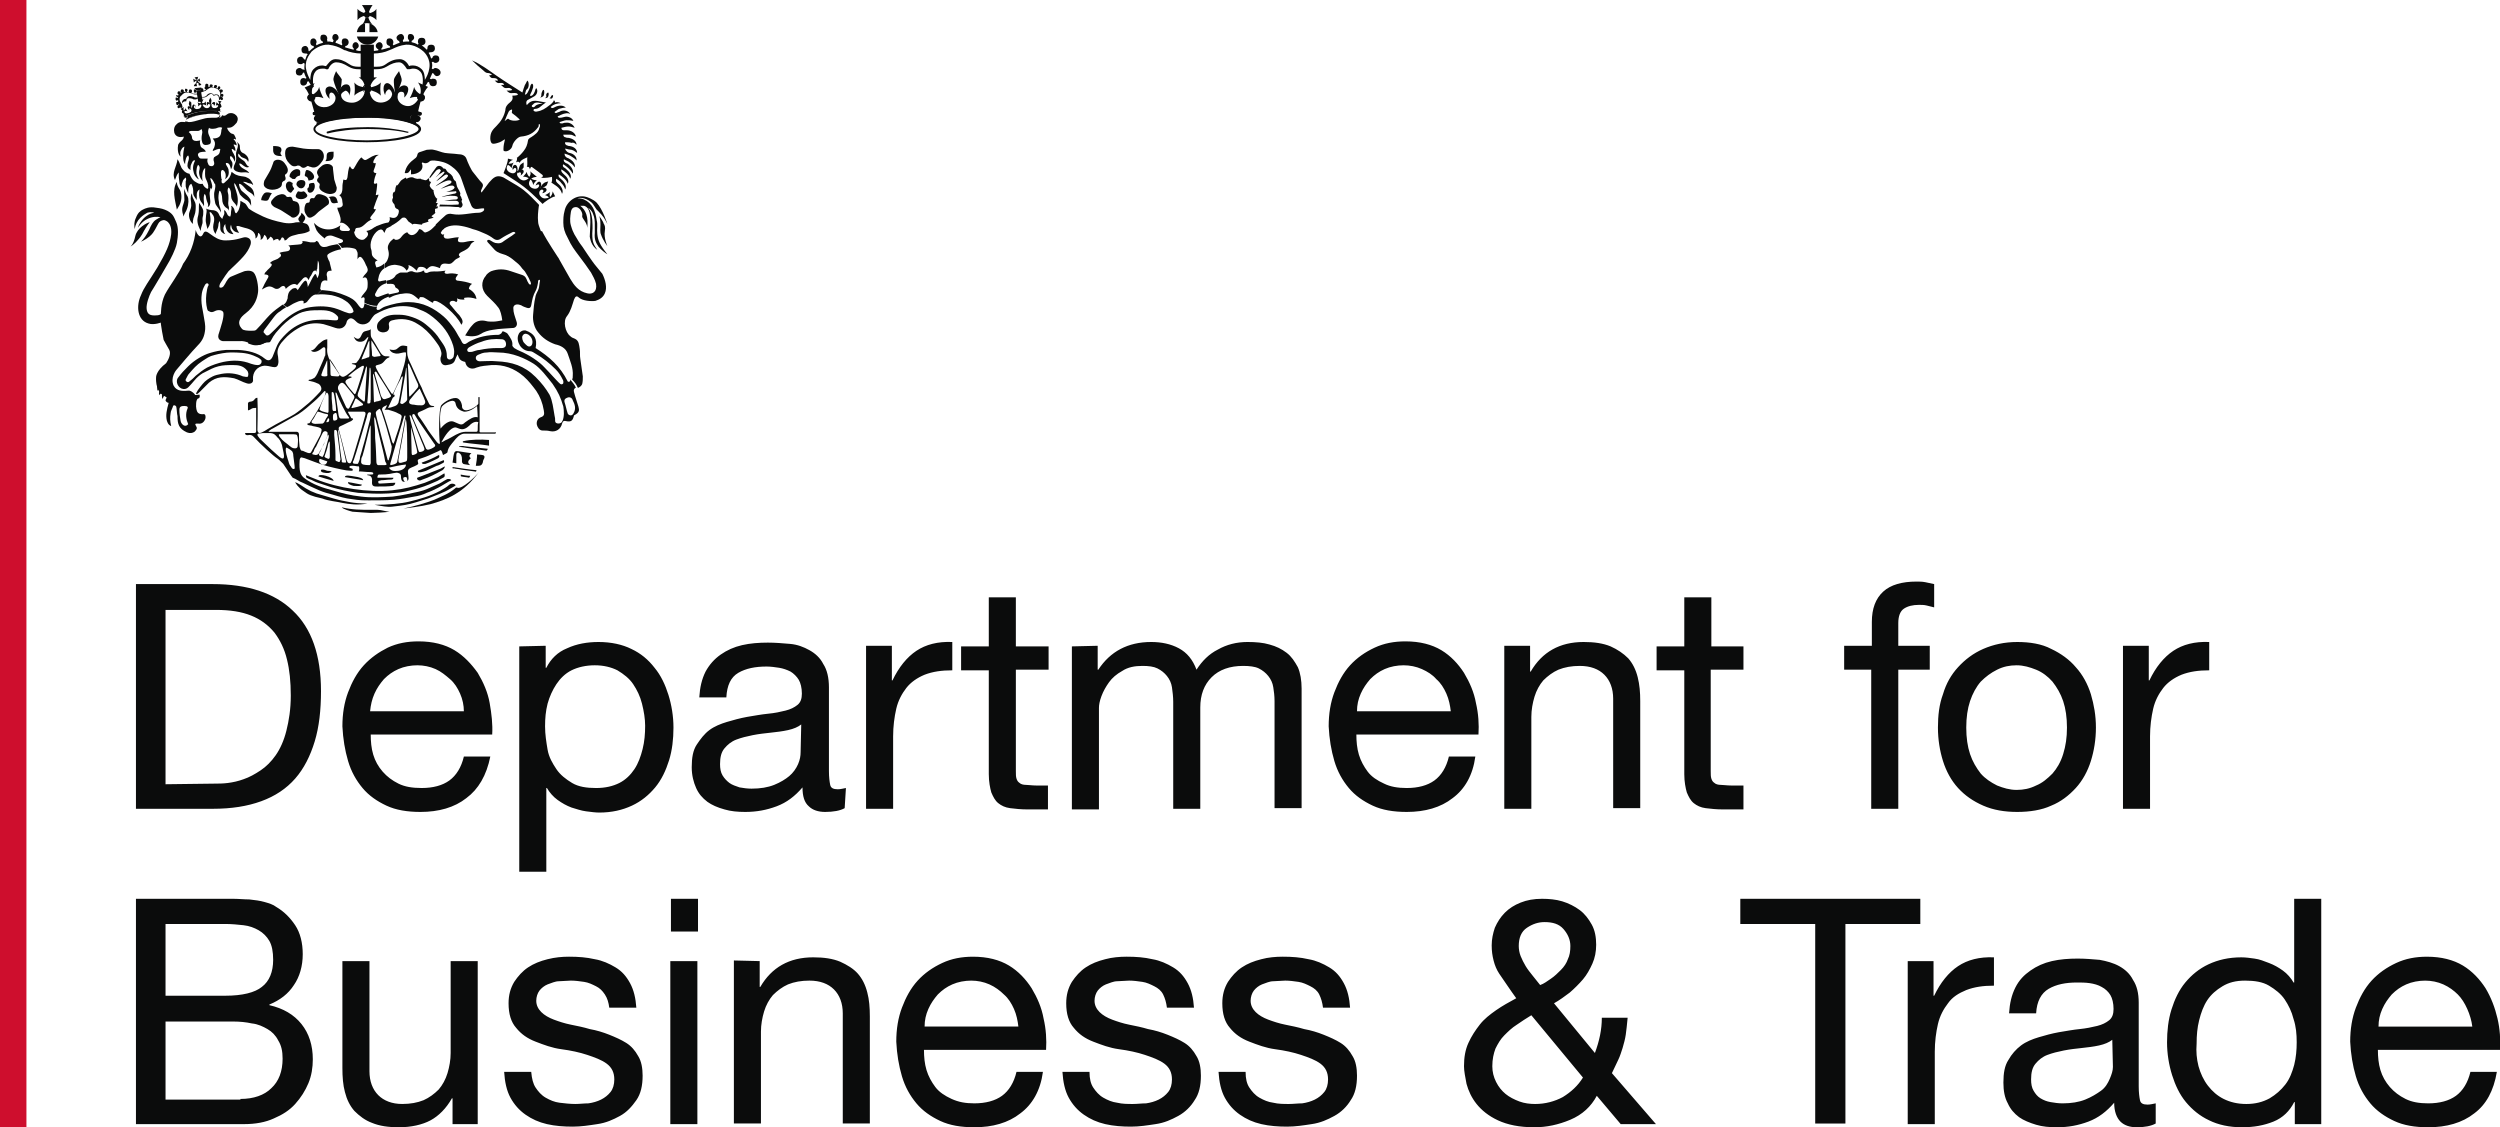 <svg viewBox="0 0 397.2 179.1" xmlns="http://www.w3.org/2000/svg"><clipPath id="a"><use/></clipPath><path d="M0 0h4.2v179.1H0z" fill="#ce0e2d"/><g fill="#0b0c0c"><path d="M33.8 92.8c5.5 0 9.8 1.4 12.7 4.2 3 2.8 4.5 7.1 4.5 12.8 0 3-.3 5.7-1 8s-1.7 4.3-3.1 5.9-3.2 2.8-5.4 3.6-4.7 1.2-7.7 1.2H21.6V92.8zm.4 31.7c.5 0 1.2 0 2-.1s1.7-.3 2.5-.6c.9-.3 1.8-.8 2.7-1.4s1.7-1.4 2.4-2.4 1.3-2.3 1.7-3.9.7-3.4.7-5.6-.2-4.1-.6-5.7c-.4-1.7-1.1-3.1-2-4.3-1-1.2-2.2-2.1-3.7-2.7s-3.3-.9-5.6-.9h-8v27.7zm39.9 2.3c-1.9 1.5-4.4 2.2-7.3 2.2-2.1 0-3.9-.3-5.4-1s-2.8-1.6-3.8-2.8-1.8-2.6-2.3-4.3-.8-3.5-.9-5.5c0-2 .3-3.8.9-5.4s1.4-3.1 2.5-4.3 2.4-2.1 3.8-2.8c1.5-.7 3.1-1 4.9-1 2.3 0 4.2.5 5.7 1.4s2.7 2.2 3.7 3.6c.9 1.5 1.6 3.1 1.9 4.8s.5 3.4.4 5H58.9c0 1.1.1 2.2.4 3.2s.8 1.9 1.5 2.7 1.5 1.4 2.5 1.9 2.2.7 3.7.7c1.8 0 3.3-.4 4.4-1.2s1.9-2.1 2.3-3.8h4.2c-.6 3-1.9 5.2-3.8 6.6zm-1-16.6c-.4-.9-.9-1.7-1.6-2.3s-1.4-1.2-2.3-1.6-1.9-.6-2.9-.6-2.1.2-3 .6-1.6.9-2.3 1.6c-.6.7-1.1 1.4-1.5 2.3s-.6 1.8-.7 2.8h14.9c0-.9-.2-1.9-.6-2.8zm13.6-7.6v3.5h.1c.7-1.4 1.8-2.5 3.3-3.1 1.5-.7 3.2-1 5-1 2 0 3.8.4 5.2 1.1 1.5.7 2.7 1.7 3.7 3 1 1.2 1.7 2.7 2.2 4.3s.8 3.4.8 5.2-.2 3.6-.7 5.2-1.2 3.1-2.2 4.3-2.2 2.2-3.7 2.9-3.2 1.1-5.2 1.1c-.6 0-1.3-.1-2.1-.2s-1.6-.4-2.3-.6c-.8-.3-1.5-.7-2.2-1.2s-1.3-1.2-1.7-1.9h-.1v13.3h-4.3v-35.8zm15.3 9.2c-.3-1.2-.8-2.2-1.4-3.1s-1.5-1.6-2.5-2.2c-1-.5-2.2-.8-3.6-.8s-2.7.3-3.7.8-1.8 1.3-2.4 2.2-1.1 2-1.4 3.1c-.3 1.2-.4 2.3-.4 3.6s.2 2.5.4 3.7.8 2.2 1.4 3.1 1.5 1.6 2.5 2.2 2.3.8 3.8.8 2.7-.3 3.7-.8 1.8-1.3 2.4-2.2 1-2 1.3-3.2.4-2.4.4-3.7c0-1.1-.2-2.3-.5-3.5zm32.2 16.6c-.7.4-1.8.6-3.1.6-1.1 0-2-.3-2.6-.9-.7-.6-1-1.6-1-3-1.2 1.4-2.5 2.4-4.1 3s-3.2.9-5 .9c-1.2 0-2.3-.1-3.3-.4-1.1-.3-2-.7-2.7-1.2-.8-.6-1.4-1.3-1.8-2.2s-.7-2-.7-3.3c0-1.5.2-2.7.8-3.6s1.2-1.7 2-2.3 1.8-1 2.8-1.3 2.1-.6 3.2-.8c1.2-.2 2.3-.4 3.3-.5 1.1-.1 2-.3 2.8-.5s1.4-.5 1.9-.9.7-1 .7-1.8c0-.9-.2-1.7-.5-2.2s-.8-1-1.3-1.3c-.6-.3-1.2-.5-1.8-.6s-1.4-.2-2-.2c-1.8 0-3.3.3-4.5 1s-1.8 2-1.9 3.9h-4.3c.1-1.6.4-2.9 1-4.1.6-1.1 1.4-2 2.4-2.7s2.1-1.2 3.4-1.5 2.7-.4 4.1-.4c1.2 0 2.3.1 3.5.2s2.2.5 3.1 1 1.7 1.2 2.2 2.2c.6.9.9 2.2.9 3.7v13.3c0 1 .1 1.7.2 2.2s.5.7 1.2.7c.4 0 .8-.1 1.3-.2zm-6.9-13.3c-.5.4-1.2.7-2.1.9s-1.8.3-2.7.4-1.9.2-2.9.4-1.8.4-2.6.7-1.4.8-1.9 1.4-.7 1.4-.7 2.5c0 .7.1 1.3.4 1.8s.7.9 1.1 1.2 1 .5 1.6.7c.6.1 1.2.2 1.9.2 1.4 0 2.6-.2 3.6-.6s1.8-.9 2.4-1.4 1.1-1.2 1.4-1.9.4-1.3.4-1.9zm14.4-12.5v5.5h.1c1-2.1 2.3-3.7 3.8-4.7s3.4-1.5 5.7-1.4v4.5c-1.7 0-3.1.2-4.4.7-1.2.5-2.2 1.2-2.9 2.1s-1.3 2-1.6 3.3-.5 2.8-.5 4.4v11.5h-4.3v-25.9zm24.9 0v3.8h-5.2v16.1c0 .5 0 .9.1 1.2s.2.5.5.7c.2.2.6.3 1 .3s1 .1 1.6.1h1.9v3.8h-3.2c-1.1 0-2-.1-2.8-.2s-1.4-.4-1.9-.8-.8-1-1.1-1.7c-.2-.7-.4-1.7-.4-2.9v-16.5h-4.4v-3.8h4.4v-7.8h4.3v7.8h5.2zm7.8 0v3.8h.1c1.9-2.9 4.7-4.4 8.4-4.4 1.6 0 3.1.3 4.4 1s2.2 1.8 2.8 3.4c.9-1.4 2-2.5 3.4-3.2 1.4-.8 3-1.2 4.7-1.2 1.3 0 2.5.1 3.5.4 1.1.3 1.9.7 2.7 1.3s1.3 1.4 1.8 2.3c.4.9.6 2.1.6 3.4v19h-4.3v-17c0-.8-.1-1.6-.2-2.2-.1-.7-.4-1.3-.8-1.8s-.9-.9-1.5-1.2-1.5-.4-2.5-.4c-2.1 0-3.8.6-5 1.8s-1.8 2.8-1.8 4.8v16.1h-4.3v-17c0-.8-.1-1.6-.2-2.3s-.4-1.3-.8-1.8-.9-.9-1.5-1.2-1.4-.4-2.4-.4c-1.2 0-2.3.2-3.2.8-.9.5-1.6 1.1-2.1 1.8s-.9 1.4-1.2 2.2-.4 1.4-.4 1.9v16.1h-4.3v-25.9zm56.4 24.2c-1.9 1.5-4.4 2.2-7.3 2.2-2.1 0-3.9-.3-5.4-1s-2.8-1.6-3.8-2.8-1.8-2.6-2.3-4.3-.8-3.5-.9-5.5c0-2 .3-3.8.9-5.4s1.4-3.1 2.5-4.3 2.4-2.1 3.9-2.8 3.1-1 4.9-1c2.3 0 4.2.5 5.7 1.4s2.7 2.2 3.6 3.6c.9 1.5 1.6 3.1 1.9 4.8.4 1.7.5 3.4.4 5h-19.4c0 1.1.1 2.2.4 3.2s.8 1.9 1.4 2.7 1.5 1.4 2.6 1.9c1 .5 2.2.7 3.6.7 1.8 0 3.3-.4 4.4-1.2s1.9-2.1 2.3-3.8h4.2c-.4 3-1.7 5.2-3.6 6.6zm-1-16.6c-.4-.9-.9-1.7-1.6-2.3-.6-.7-1.4-1.2-2.3-1.6s-1.9-.6-2.9-.6-2.1.2-3 .6-1.6.9-2.3 1.6c-.6.7-1.1 1.4-1.5 2.3s-.6 1.8-.6 2.8h14.9c-.1-.9-.3-1.9-.7-2.8zm13.3-7.6v4.1h.1c1.8-3.1 4.6-4.7 8.4-4.7 1.7 0 3.1.2 4.3.7 1.1.5 2 1.1 2.8 1.9.7.8 1.2 1.8 1.5 3s.4 2.4.4 3.8v17h-4.3V111c0-1.6-.5-2.9-1.4-3.8s-2.2-1.4-3.9-1.4c-1.3 0-2.4.2-3.4.6-.9.4-1.7 1-2.4 1.7-.6.7-1.1 1.6-1.4 2.6s-.5 2.1-.5 3.2v14.6H239v-25.9zm33.9 0v3.8h-5.2v16.1c0 .5 0 .9.1 1.2s.2.5.5.7c.2.2.6.3 1 .3s1 .1 1.6.1h2v3.8h-3.2c-1.1 0-2-.1-2.8-.2s-1.4-.4-1.9-.8-.8-1-1.1-1.7c-.2-.7-.4-1.7-.4-2.9v-16.5h-4.4v-3.8h4.4v-7.8h4.3v7.8h5.1zm16 3.8v-3.8h4.4v-3.8c0-2.1.6-3.7 1.8-4.8s3-1.6 5.3-1.6c.4 0 .9 0 1.4.1s1 .2 1.4.3v3.7l-1.2-.3c-.4-.1-.8-.1-1.2-.1-1 0-1.8.2-2.4.6s-.9 1.2-.9 2.3v3.6h5v3.8h-5v22.1h-4.3v-22.1zm15.7 3.9c.5-1.7 1.3-3.1 2.4-4.3s2.4-2.2 4-2.9 3.4-1.1 5.4-1.1 3.9.3 5.4 1.1c1.5.7 2.9 1.7 3.9 2.9 1.1 1.2 1.9 2.7 2.4 4.3.5 1.7.8 3.4.8 5.3s-.3 3.7-.8 5.3-1.3 3.1-2.4 4.3-2.4 2.2-3.9 2.8c-1.5.7-3.4 1-5.4 1s-3.8-.3-5.4-1-2.9-1.6-4-2.8-1.9-2.7-2.4-4.3-.8-3.4-.8-5.3.2-3.7.8-5.3zm4.3 9.5c.4 1.2 1 2.2 1.7 3.1.7.8 1.6 1.4 2.6 1.9 1 .4 2 .7 3.1.7s2.1-.2 3.1-.7c1-.4 1.8-1.1 2.6-1.9.7-.8 1.3-1.8 1.7-3.1s.6-2.6.6-4.2-.2-3-.6-4.2-1-2.2-1.7-3.1c-.7-.8-1.6-1.5-2.6-1.9s-2-.7-3.1-.7-2.1.2-3.1.7-1.8 1.1-2.6 1.9c-.7.8-1.3 1.9-1.7 3.1s-.6 2.6-.6 4.2.2 3 .6 4.2zm28.4-17.2v5.5h.1c1-2.1 2.3-3.7 3.8-4.7s3.4-1.5 5.7-1.4v4.5c-1.7 0-3.1.2-4.4.7-1.2.5-2.2 1.2-2.9 2.1s-1.3 2-1.6 3.3-.5 2.8-.5 4.4v11.5h-4.3v-25.9zM34.5 142.8H37c.9 0 1.8.1 2.6.1.9.1 1.7.2 2.4.4s1.4.4 1.9.8c1.2.7 2.2 1.7 3 2.9s1.2 2.8 1.2 4.6c0 1.9-.5 3.6-1.4 4.9-.9 1.4-2.2 2.4-3.9 3.1v.1c2.2.5 3.9 1.5 5.1 3s1.8 3.4 1.8 5.6c0 1.3-.2 2.6-.7 3.8s-1.2 2.3-2.1 3.3-2 1.7-3.4 2.3c-1.3.6-2.9.9-4.7.9H21.6v-35.8zm1.3 15.4c2.7 0 4.7-.5 5.8-1.4 1.2-.9 1.8-2.4 1.8-4.3 0-1.3-.2-2.3-.6-3s-1-1.3-1.7-1.7-1.5-.7-2.4-.8-1.9-.2-2.9-.2h-9.5v11.4zm2.4 16.4c2.1 0 3.8-.6 4.9-1.7 1.2-1.1 1.8-2.7 1.8-4.7 0-1.2-.2-2.1-.7-2.9-.4-.8-1-1.4-1.7-1.8s-1.5-.8-2.5-.9c-.9-.2-1.9-.3-2.9-.3H26.3v12.4h11.9zm33.7 4v-4.1h-.1c-.9 1.6-2.1 2.8-3.4 3.5s-3.1 1.1-5 1.1c-1.7 0-3.1-.2-4.3-.7-1.1-.4-2-1.1-2.8-1.9-.7-.8-1.2-1.8-1.5-3-.3-1.1-.4-2.4-.4-3.8v-17h4.3v17.5c0 1.6.5 2.9 1.4 3.8s2.2 1.4 3.8 1.4c1.3 0 2.4-.2 3.4-.6.9-.4 1.7-1 2.4-1.7.6-.7 1.1-1.6 1.4-2.6s.5-2.1.5-3.2v-14.6h4.3v25.9zm13.2-5.8c.4.6.9 1.2 1.6 1.6s1.4.7 2.2.8 1.7.2 2.5.2c.7 0 1.4-.1 2.1-.1.7-.1 1.4-.3 2-.6s1.1-.7 1.5-1.2.6-1.2.6-2c0-1.1-.4-1.9-1.2-2.5s-1.9-1-3.1-1.4-2.6-.7-4.1-.9-2.8-.7-4.1-1.2-2.3-1.2-3.1-2.2c-.8-.9-1.2-2.2-1.2-3.9 0-1.3.3-2.4.9-3.4.6-.9 1.3-1.7 2.2-2.3s1.9-1 3.1-1.3 2.3-.4 3.4-.4c1.5 0 2.8.1 4.1.4 1.2.2 2.3.7 3.3 1.3s1.7 1.4 2.3 2.5.9 2.4 1 3.9h-4.3c-.1-.8-.3-1.5-.7-2.1s-.8-1-1.4-1.3-1.2-.6-1.9-.7-1.4-.2-2.1-.2c-.6 0-1.3.1-1.9.1s-1.2.3-1.8.5c-.5.2-1 .6-1.3 1s-.5 1-.5 1.6c0 .7.3 1.3.8 1.8s1.2.9 2 1.2 1.7.6 2.7.8 2 .4 3 .7c1.1.2 2.1.5 3.1.9s1.9.8 2.7 1.3 1.4 1.2 1.9 2.1c.5.8.7 1.9.7 3.1 0 1.6-.3 2.9-1 3.9s-1.5 1.9-2.6 2.5-2.2 1.1-3.6 1.3c-1.3.2-2.6.4-3.9.4-1.4 0-2.8-.1-4.1-.4s-2.4-.8-3.4-1.5-1.8-1.6-2.4-2.7-.9-2.5-1-4.1h4.3c.1 1.1.3 1.9.7 2.5zm21.5-24.8v-5.2h4.3v5.2zm4.2 4.7v25.9h-4.3v-25.9zm9.9 0v4.1h.1c1.8-3.1 4.6-4.7 8.4-4.7 1.7 0 3.1.2 4.3.7 1.1.5 2.1 1.1 2.8 1.9s1.2 1.8 1.5 3c.3 1.1.4 2.4.4 3.8v17h-4.3V161c0-1.6-.5-2.9-1.4-3.8s-2.2-1.4-3.9-1.4c-1.3 0-2.4.2-3.4.6-.9.4-1.7 1-2.4 1.7-.6.7-1.1 1.6-1.4 2.6s-.5 2.1-.5 3.2v14.6h-4.3v-25.9zm41.4 24.2c-1.9 1.5-4.4 2.2-7.3 2.2-2.1 0-3.9-.3-5.4-1s-2.8-1.6-3.8-2.8-1.8-2.6-2.3-4.3-.8-3.5-.9-5.5c0-2 .3-3.8.9-5.4s1.4-3.1 2.5-4.3 2.4-2.1 3.9-2.8 3.1-1 4.9-1c2.3 0 4.2.5 5.7 1.4s2.7 2.2 3.6 3.6c.9 1.5 1.6 3.1 1.9 4.8.4 1.7.5 3.4.4 5h-19.4c0 1.1.1 2.2.4 3.2s.8 1.9 1.4 2.7 1.5 1.4 2.6 1.9 2.2.7 3.6.7c1.8 0 3.3-.4 4.4-1.2s1.9-2.1 2.3-3.8h4.2c-.4 3-1.7 5.2-3.6 6.6zm-1-16.6c-.4-.9-.9-1.7-1.6-2.3-.6-.6-1.4-1.2-2.3-1.6s-1.9-.6-2.9-.6-2.1.2-3 .6-1.6.9-2.3 1.6c-.6.7-1.1 1.4-1.5 2.3s-.6 1.8-.6 2.8h14.9c-.1-.9-.3-1.9-.7-2.8zm12.6 12.5c.4.6.9 1.2 1.6 1.6s1.4.7 2.2.8c.8.2 1.7.2 2.5.2.7 0 1.4-.1 2.1-.1.7-.1 1.4-.3 2-.6s1.1-.7 1.5-1.2.6-1.2.6-2c0-1.1-.4-1.9-1.2-2.5s-1.9-1-3.1-1.4-2.6-.7-4.1-.9-2.8-.7-4.1-1.2-2.3-1.2-3.1-2.2c-.8-.9-1.2-2.2-1.2-3.9 0-1.3.3-2.4.9-3.4.6-.9 1.3-1.7 2.2-2.3s1.9-1 3.1-1.3c1.1-.3 2.3-.4 3.4-.4 1.5 0 2.8.1 4.1.4 1.2.2 2.3.7 3.3 1.3s1.7 1.4 2.3 2.5.9 2.4 1 3.9h-4.3c-.1-.8-.3-1.5-.6-2.1s-.8-1-1.4-1.3-1.2-.6-1.9-.7-1.4-.2-2.1-.2c-.6 0-1.3.1-1.9.1s-1.2.3-1.8.5c-.5.2-1 .6-1.3 1s-.5 1-.5 1.6c0 .7.3 1.3.8 1.8s1.2.9 2 1.2 1.7.6 2.7.8 2 .4 3 .7c1.1.2 2.1.5 3.1.9s1.9.8 2.7 1.3 1.4 1.2 1.9 2.1c.5.8.7 1.9.7 3.1 0 1.6-.3 2.9-1 3.9-.6 1-1.5 1.9-2.6 2.5s-2.2 1.1-3.6 1.3c-1.3.2-2.6.4-3.9.4-1.4 0-2.8-.1-4.1-.4s-2.4-.8-3.4-1.5-1.8-1.6-2.4-2.7-.9-2.5-1-4.1h4.3c0 1.1.2 1.9.6 2.5zm24.8 0c.4.6.9 1.2 1.6 1.6s1.4.7 2.2.8c.8.2 1.7.2 2.5.2.7 0 1.4-.1 2.1-.1.7-.1 1.4-.3 2-.6s1.1-.7 1.5-1.2.6-1.2.6-2c0-1.1-.4-1.9-1.2-2.5s-1.9-1-3.1-1.4-2.6-.7-4.1-.9-2.8-.7-4.1-1.2-2.3-1.2-3.1-2.2c-.8-.9-1.2-2.2-1.2-3.9 0-1.3.3-2.4.9-3.4.6-.9 1.3-1.7 2.2-2.3s1.9-1 3.1-1.3c1.1-.3 2.3-.4 3.4-.4 1.5 0 2.8.1 4.1.4 1.2.2 2.3.7 3.3 1.3s1.7 1.4 2.3 2.5.9 2.4 1 3.9h-4.3c-.1-.8-.3-1.5-.6-2.1s-.8-1-1.4-1.3-1.2-.6-1.9-.7-1.4-.2-2.1-.2c-.6 0-1.3.1-1.9.1s-1.2.3-1.8.5c-.5.2-1 .6-1.3 1s-.5 1-.5 1.6c0 .7.3 1.3.8 1.8s1.2.9 2 1.2 1.7.6 2.7.8 2 .4 3 .7c1.1.2 2.1.5 3.1.9s1.9.8 2.7 1.3 1.4 1.2 1.9 2.1c.5.8.7 1.9.7 3.1 0 1.6-.3 2.9-1 3.9-.6 1-1.5 1.9-2.6 2.5s-2.2 1.1-3.6 1.3c-1.3.2-2.6.4-3.9.4-1.4 0-2.8-.1-4.1-.4s-2.4-.8-3.4-1.5-1.8-1.6-2.4-2.7-.9-2.5-1-4.1h4.3c0 1.1.2 1.9.6 2.5zm51 5.1c-1.9.8-3.8 1.2-5.7 1.2-2.4 0-4.3-.4-5.8-1.1s-2.6-1.6-3.4-2.6-1.3-2.1-1.6-3.2c-.2-1.1-.4-2-.4-2.8 0-1.4.2-2.6.7-3.7s1.1-2 1.8-2.9 1.6-1.6 2.6-2.3 2.1-1.3 3.2-1.9c-.5-.7-1-1.4-1.4-2s-.9-1.3-1.3-1.9-.7-1.3-.9-2.1-.3-1.5-.3-2.4c0-1 .2-1.9.5-2.8.4-.9.9-1.7 1.6-2.4s1.5-1.2 2.5-1.6 2.1-.6 3.4-.6c1.1 0 2.2.1 3.2.4s2 .8 2.8 1.4 1.4 1.4 1.9 2.3.7 2 .7 3.2c0 1.1-.2 2.1-.6 3s-.9 1.8-1.5 2.5-1.4 1.5-2.1 2.1c-.8.6-1.6 1.2-2.5 1.7l6.5 7.9c.7-1.9 1.1-3.7 1.1-5.6h4.1c-.1 1.1-.2 2-.3 2.7s-.3 1.4-.5 2.1c-.2.6-.4 1.3-.7 1.9s-.6 1.3-1 2.1l7 8.1h-5.6l-3.8-4.5c-.9 1.7-2.3 3-4.2 3.8zm-8.5-15.1c-.8.5-1.4 1.1-2 1.7s-1 1.3-1.4 2.1c-.3.8-.5 1.7-.5 2.8 0 .9.2 1.7.6 2.5s.9 1.4 1.5 1.9 1.4.9 2.2 1.2 1.7.4 2.5.4c1.6 0 3.1-.4 4.4-1.1 1.3-.8 2.4-1.8 3.2-3.1l-8.2-9.9c-.8.5-1.6 1-2.3 1.5zm5.4-7.3c.6-.4 1.1-.9 1.6-1.4s.9-1.1 1.1-1.7c.3-.6.4-1.3.4-2.1 0-1-.4-1.9-1.1-2.7s-1.7-1.1-3-1.1c-1 0-1.9.3-2.8.9s-1.3 1.6-1.3 2.9c0 .5.1 1.1.3 1.6s.5 1.1.8 1.6.7 1 1.1 1.5l1.2 1.5c.6-.2 1.1-.6 1.7-1zm30.1-8.7v-4h28.6v4h-11.9v31.7h-4.8v-31.7zm30.7 5.9v5.5h.1c1-2.1 2.3-3.7 3.8-4.7s3.4-1.5 5.7-1.4v4.5c-1.7 0-3.1.2-4.4.7-1.2.5-2.2 1.1-2.9 2.1-.7.9-1.3 2-1.6 3.3s-.5 2.8-.5 4.4v11.5h-4.3v-25.9zm35.3 25.8c-.7.4-1.8.6-3 .6-1.1 0-2-.3-2.6-.9s-1-1.6-1-3c-1.2 1.4-2.5 2.4-4.1 3s-3.2.9-5 .9c-1.2 0-2.3-.1-3.3-.4s-2-.7-2.7-1.2c-.8-.6-1.4-1.3-1.8-2.2-.5-.9-.7-2-.7-3.3 0-1.5.2-2.7.8-3.6.5-.9 1.2-1.7 2-2.3s1.8-1 2.8-1.3 2.1-.6 3.2-.8c1.2-.2 2.3-.4 3.3-.5s2-.3 2.8-.5 1.4-.5 1.9-.9.7-1 .7-1.8c0-.9-.2-1.7-.5-2.2s-.8-1-1.4-1.3c-.5-.3-1.2-.5-1.9-.6s-1.4-.1-2-.1c-1.8 0-3.3.3-4.5 1s-1.9 2-2 3.9h-4.3c.1-1.6.4-2.9 1-4.1s1.4-2 2.4-2.7 2.1-1.2 3.4-1.5 2.7-.4 4.1-.4c1.2 0 2.3.1 3.5.2 1.1.2 2.2.5 3.1 1s1.7 1.2 2.2 2.2c.6.9.9 2.1.9 3.6v13.3c0 1 .1 1.7.2 2.2s.5.7 1.2.7c.4 0 .8-.1 1.3-.2zm-6.9-13.3c-.5.4-1.2.7-2.1.9s-1.8.3-2.7.4-1.9.2-2.9.4-1.8.4-2.6.7-1.4.8-1.9 1.4-.7 1.4-.7 2.5c0 .7.1 1.3.4 1.8s.6.9 1.1 1.2 1 .5 1.6.6 1.2.2 1.9.2c1.4 0 2.6-.2 3.6-.6s1.8-.9 2.5-1.4 1.1-1.2 1.4-1.9.5-1.3.5-1.9zm29 13.4v-3.5h-.1c-.7 1.4-1.8 2.5-3.3 3.1s-3.1.9-5 .9c-2 0-3.8-.4-5.2-1.1-1.5-.7-2.7-1.7-3.7-2.9s-1.7-2.7-2.2-4.3-.8-3.4-.8-5.2.2-3.6.7-5.2 1.2-3.1 2.2-4.3 2.2-2.2 3.7-2.9 3.2-1.1 5.2-1.1c.7 0 1.4.1 2.1.2.8.1 1.5.4 2.3.7s1.5.7 2.2 1.2 1.3 1.2 1.7 1.9h.1v-13.3h4.3v35.8zm-15.3-9.2c.3 1.1.8 2.2 1.5 3.1s1.5 1.6 2.5 2.1 2.2.8 3.6.8 2.6-.3 3.7-.9c1-.6 1.8-1.3 2.5-2.2s1.1-2 1.4-3.1c.3-1.2.4-2.4.4-3.6 0-1.3-.1-2.5-.5-3.7-.3-1.2-.8-2.2-1.4-3.1s-1.5-1.6-2.5-2.2-2.3-.8-3.8-.8-2.6.3-3.6.9-1.8 1.3-2.4 2.2-1 2-1.3 3.2-.4 2.4-.4 3.7c-.1 1.3 0 2.4.3 3.6zm43.8 7.5c-1.9 1.5-4.4 2.2-7.3 2.2-2.1 0-3.9-.3-5.4-1s-2.8-1.6-3.8-2.8-1.8-2.6-2.3-4.3-.8-3.5-.9-5.5c0-2 .3-3.8.9-5.4s1.4-3.1 2.5-4.3 2.4-2.1 3.9-2.8 3.1-1 4.9-1c2.3 0 4.2.5 5.7 1.4s2.7 2.2 3.6 3.6c.9 1.5 1.5 3.1 1.9 4.8s.5 3.4.4 5h-19.4c0 1.1.1 2.2.4 3.2s.8 1.9 1.5 2.7 1.5 1.4 2.5 1.9 2.2.7 3.6.7c1.8 0 3.3-.4 4.4-1.2s1.9-2.1 2.3-3.8h4.2c-.5 3-1.7 5.2-3.6 6.6zm-1.1-16.6c-.4-.9-.9-1.7-1.5-2.3s-1.4-1.2-2.3-1.6-1.9-.6-2.9-.6-2.1.2-3 .6-1.6.9-2.3 1.6c-.6.7-1.1 1.4-1.5 2.3s-.6 1.8-.6 2.8h14.9c-.1-.9-.4-1.9-.8-2.8zM64.3 30.2c-.2-.1.1-.4.2-.5s.6-.1.6-.1-.1.3-.1.5-.5.2-.7.1m1.4.8c-.2-.1.1-.4.2-.5s.6-.1.6-.1-.2.2-.2.5c.1.2-.4.2-.6.1m.1-1c-.2-.1.1-.4.2-.5s.6-.1.6-.1-.2.2-.2.5c.1.2-.4.1-.6.1m-1.5 1.2c-.2-.1.1-.4.2-.5s.6-.1.6-.1-.2.2-.2.5c.1.2-.4.2-.6.1m1.5.8c-.2-.1.1-.4.2-.4.1-.1.5-.1.5-.1l-.2.4c0 .2-.4.2-.5.1m-1.4.3c-.2-.1.1-.4.2-.4.1-.1.5-.1.5-.1s-.1.2-.1.4c-.1.2-.5.2-.6.1m2.6-.4c-.2-.1.1-.4.2-.4.1-.1.5-.1.5-.1l-.2.4c.1.2-.3.2-.5.1M65.8 33c-.2-.1.1-.4.2-.4.1-.1.5-.1.5-.1l-.2.4c.1.2-.3.2-.5.1m1.3-.1c-.2-.1.1-.4.2-.4.1-.1.5-.1.5-.1l-.2.4c.1.2-.4.2-.5.1m0-1.9c-.2-.1.1-.4.2-.4.1-.1.5-.1.5-.1l-.2.4c.1.2-.4.1-.5.1"/><path clip-rule="evenodd" d="M34.3 37.2c-.4-.4-.5-1-.4-1.5.2-.8.2-1.3-.2-1.7-.1-.2-.2-.3-.4-.3.2 1 .3 1.9-.4 2.7.1-.3-.3-.9-.2-1.7 0-.7.3-1.3 0-1.6.2.2.9.3 1.2.3.6.1.8.4 1 .9.1.2.3.3.4.5.1-.3.2-.5.3-.7s0-.5 0-.7c.3 0 .5.7.6.8s.2.2.4.2c.1-.3.1-.5.1-.7 0-.3.2-.6 0-1 .2 0 .4.3.5.5.1.3.1.6.3.7.2-.1.3-.4.4-.5.2-.5.3-.9.3-1.5.3.2.4.2.7.4s.5.8.7.9c.7.5 1.4.8 2.2 1.2.9.4 1.8.7 3.3 1 .6.1 1 .1 1.6 0 .2-.1.8-.1 1-.1s.4.1.8.2c.5.1.7.7.7 1.2-.5.3-1 .4-1.8.5-.6.2-1.2.2-1.7.7-.1.1-.2.3-.5.3 0-.1 0-.2-.1-.3 0-.1-.2-.2-.3-.2-.2.2-.2.6-.5.5 0-.2-.2-.3-.4-.2-.2 0-.3.2-.5.2.1-.2-.2-.5-.4-.6-.1 0-.3.5-.6.5.1-.3-.2-.7-.4-.8-.1.2-.2.7-.6.8.1-.3 0-1-.4-1.1 0 .4-.1.7-.4.9.1-1.1-.8-1.5-1.7-1.7-.3-.1-.3-.1-.7-.2-.2-.1-.4-.1-.6-.1-.1.3.2.8.4 1.1-.5-.1-.8-.2-1-.5-.2-.2-.2-.4-.3-.8-.3.8.1 1 .4 1.5-1.3 0-1.3-1.5-1.3-1.6-.2.2-.2.3-.3.6 0 .3 0 .7.3 1-.2 0-.6-.3-.7-.5-.1-.3-.1-.2-.1-.5 0-.2 0-.9-.1-1.1-.1.2-.2.4-.2.7-.1.8-.5 1.1-.4 1.4m-6.2-8.3c0 .5.2.8.5 1.3.3.6.3 1.5 0 2.2-.1.3-.3.5-.5.9-.3-1.6-.8-3.1 0-4.4m3.6 3.3c0 .3.5.7.6 1.3 0 .4 0 .7-.1 1-.1.4.1.7-.1 1.2-.1.3-.2.6-.2 1-.1-.2-.7-1.2-.5-2.1.2-.7.2-1.1.2-1.8 0-.2 0-.4.1-.6m-1 3.4c-.6-.4-.8-1.4-.6-1.9.4-1 .3-1.1.2-2.1 0-.2 0-.6.2-.9 0 .9.6 1.2.6 2 0 .4 0 1-.2 1.5-.3.7-.3 1.3-.2 1.4M29.3 30c.1.5.3.9.5 1.2.2.4.2 1.2-.1 2-.1.4-.5.8-.5 1.2-.1-.2 0 .1-.2-.6-.2-.9.2-1.3.3-2 0-.4-.1-1.3 0-1.8" fill-rule="evenodd"/><path d="M20.7 39.2s.5-.3.8-1.7c.3-1.3 1.8-2.1 2.3-2.2-.4.5-.8 1.1-1.2 1.9-.6 1-1.5 1.8-1.9 2"/><path d="M28 35.3c-.4-.9-.5-1.3-1.4-1.8-.6-.3-1-.4-1.8-.5-1.1-.2-1.7.1-2.1.3s-.8.5-1.1 1.3c-.3.6-.3 1.2-.2 1.8.1-.7.4-1.3.9-1.8.4-.4.9-.7 1.1-.8.7-.2 1.1 0 1.1 0-.5.1-.8.2-1.2.5-.6.4-1.2 1.2-1.4 1.9 0 0 .6-1 1.5-1.4.8-.4 1.5-.4 2.1-.3-.2.1-.4.2-.7.4-.5.3-.8.9-1.1 1.6-.5 1-.9 1.5-1.3 1.9.3-.1 1.4-.7 1.9-1.4s.8-1.5 1-1.7.6-.4.9-.3.5.3.5.3c.3.3.6.9.5 1.9-.2 1.6-.8 2.9-2.2 5.3-1.4 2.3-2.1 3.1-2.6 4.4-.8 1.7-.6 4 1.2 4.5.9.3 2.1-.2 2.1-.2s.4-.3.4.5l.2-2.9s-.3 1.3-1.4 1.3c-1.1.1-1.5-.2-1.6-1s.4-2.1.7-2.7c.4-.6 2.8-4.7 2.9-4.9s1-1.8 1.2-2.9.3-2.4-.1-3.3"/><path clip-rule="evenodd" d="M25.2 59.8c-.3 1.2-.2 1.7-.2 2.3.1-.2.3-.3.4-.3-.1.4-.2.7-.1 1 .1-.2.3-.3.5-.4-.1.4-.1.6 0 1 .2-.4.3-.7.5-.6l.2.1c.1.1-.2.6-.2.7s.2.4.5.4c-.3 1.1-.5 1.9-.3 2.8.1.3.2.7.7.9-.2-.8-.2-1.4-.1-2 0-.4.3-.8.4-1.2.1-.2.4-.1.5.1.1.4.1 1.2.2 1.5 0 1.3.2 2 1.5 2.6.5.2.9.1 1.2-.1.2-.2.5-.5.3-.8-.3-.5-.2-.5.3-.5.5.1.9-.2 1.1-.7.1-.2.1-.8-.2-.8-1 .1-1.1-.4-1.2-.8s-.1-1.6.3-1.7c.2 0 .3-.3.2-.6-2.8.4-5.3-.7-6.5-2.9m3.5 7.1c-.1-.6-.2-1.1-.2-1.8 0-.5.3-.6.8-.6s.6.2.5.4c-.4.9-.2 1.8.1 2.5-.5.6-1.1 0-1.2-.5" fill-rule="evenodd"/><path d="M31.1 36.5c0 .3.7 1.8 1.2.6.5-1.1 1.5 1.1 3.5 1.1s2.8-.6 3.3-.5c.6.1.9.5.7 1.2-.5 1.4-1.4 2.2-3.5 4.2-.7.9-1.2 1.8-1.3 1.9-.2.4-.2.7 0 .7s.3 0 .5-.2c.4-.5.5-1.1 1.1-1.5.4-.2 2.2-.9 2.2-.9s1-.3 1.5.2.8 2.3.7 3.1-.4 2.2-2 3.4-.9 2.1-.5 2.5 2.5.2 2.5.2.8 0 1.3.8c.2.4.2.9.2.9s-.9.7-1.6.6c-1.2-.1-1.8-.7-2.8-.6h-2.7s-.9-.1-.7-1c.4-1.3.9-2.7.8-3.5-.1-.5-.9-.5-1.3-.3s-.6.3-1.1 0c-.2-.1-.2-.5-.3-.9-.1-.7-.1-1.5.1-2.5.1-.5.1-.4.2-.6.2-.3-.3-.7-.6 0-.5.9-.5 1.7-.5 2.3 0 1.2.7 3.5.6 4.6s-.4 1.8-1.2 2.6-3.4 3.9-3.4 3.9-1 1.2-.4 2.5c.5.9 1.5.8 1.9.8s.6-.2 1.2.3c.5.4.6 1.1.1 1.2-2.5.4-3.6 0-4.9-.8s-1.1-2.9-1.1-2.9 0-1 1.6-2.2c.4-.6.8-1.5.5-2.1-.3-.5-.9-1.6-.9-1.6s-.5-2.4-.5-3.3c.1-1 0-2.4.7-3.9.8-1.5 2.3-3.4 2.9-4.9 1.1-1.5 1.8-3.3 2-5.4"/><path clip-rule="evenodd" d="M33.1 29.6c0 .2 0 .3-.1.4-.4-.1-.7-.5-.8-.8-.6.1-.8-.1-1.3-.4-.3-.2-.6-.7-.8-1.2-.3 0-.8-.3-1-.6-.5-.5-.4-1-.9-1.7-.1 1.2-1 2.1-.4 3.3.2-.5.3-.9.6-1.2 0 .8 0 .9.1 1.5 0 .4.2.8.4.9-.1-.4 0-.6.1-.9.1-.4.3-.5.5-.7.1.2.1.4 0 .6v.8c.1.5.3.8.4 1.1 0-.4 0-.7.1-1s.2-.4.4-.5c.3.6.3.9.3 1.5 0 .5.4.7.5 1.1.2-.5-.2-1.3.5-1.7-.1.7-.1 1.2.1 1.7.1.3.5.6.6 1 .1-.6-.2-1.3.1-2 .3.3.2.6.3.9.1.5.4.7.2 1.2.7-.3.3-1.5.3-2.1 0-.4.1-.4.1-.7.1-.3-.1-.4-.3-.5" fill-rule="evenodd"/><path clip-rule="evenodd" d="M35.1 27.5c0-.1 0-.4.2-.5.2 0 .4.2.5.5s.1.8-.1 1c.7-.4.7-1 .6-1.6-.1-.4-.5-.7-.4-1 .6-.1.7.6.8 1 .2-.3.3-.8.2-1.1s-.5-.5-.3-1c.2 0 .3.2.4.3s.2.4.3.6c.1-.4.1-.8-.1-1.1-.1-.3-.3-.4-.4-.9.3-.1.3.2.6.3 0-.4 0-.5-.3-1 .1-.1.3 0 .5.1 0-.4-.3-.8-.5-1 .1-.1.3 0 .4.1 0-.3-.2-.6-.3-.8-.2-.2-.4-.1-.6-.3s-.5-.5-.5-.8c.2 0 .5 0 .7-.1.4-.2.5-.4.8-.7.2-.4.3-.8-.1-1.2-.3-.3-.7-.4-1.1-.3s-.6.6-1.1.3c-.1.2-.2.3-.2.3-.1.1-.5.1-.8.1s-1.4 0-1.7.1c-.6.1-2.9 1-2.9.4-.1.5-.9-.2-1.6.5-.5.4-.5 1-.4 1.4.2.6.8.8 1.5.6 0 .2-.1.4-.3.6s-.4.3-.6.7c-.1.5-.1 1.5.4 1.9-.1-.5-.1-.8.1-1.1.1-.3.4-.5.5-.5-.1.4-.2 1-.2 1.5s0 .8.3 1.3c0-.6.2-1.3.5-1.4.3.5-.1 1-.1 1.4-.1.5.2.8.5.9-.1-.2 0-.5 0-.7.1-.2.3-1 .7-.8-.4.8-.4 1.3-.2 2 .1.4.5.9.8 1-.2-.3-.4-.8-.4-1.1 0-.5.1-1.1.3-1.2.1.1.3.3.2.7s-.1.6 0 1 .3.6.5.9c-.2-.9 0-1.9.4-2.1 0 .7-.1 1.2.1 1.7.2.4.4.9.4 1.3.2.1.4.2.5.4 0-.1 0-.2.1-.3.1-.5-.3-1.2-.3-1.5.3 0 .5.5.7.9.4-.2.7-.4 1.1-.6-.1-.6-.1-.9-.1-1.1m-.8-2.7c-.1.1-.2.1-.3.2-.1.2-.1.5 0 .7.1.4 0 .6-.3.7-.2 0-.5 0-.6-.3-.2-.4-.2-.6-.1-.9h-.8c-.2 0-.4 0-.5-.1-.2-.2-.4-.6-.1-.8.2-.2.9-.2 1.1-.2-.2-.5-.6-.5-.8-.8-.1-.3-.2-.6-.1-1 0 0-.4.1-.6.1-.4 0-.7-.2-.7-.6 0-.2-.2-.6-.5-.8 0-.1.2-.2.4-.2h1.1c.3-.1.3-.1.5-.3.1.2.2.4.1.8s-.1.9 0 1.2c.1.5.4.6.9.5s.5-.3.5-.6c-.1-.9-.7-1.1-.3-2.1.2.2.6.2 1.1.1.3-.1.6-.3 1-.1-.2.4-.1.5-.2.9-.1.7-.8.8-1.3.8.4.5.4.8.3 1.2-.1.5-.3.4-.3.8.3-.1 1-.5 1.2-.3-.1.4 0 .8-.7 1.1" fill-rule="evenodd"/><path clip-rule="evenodd" d="M38.5 30.4c-.3-.2-.6-1-.5-1.2.4 0 .8.6 1.2 1s1 .5 1.2 1.1c0-.8-.2-1.3-.8-1.7-.3-.2-.7-.5-1-.7h.3c.2 0 .5.2.6.2.3.1.4 0 .7.3.1-.1-.3-.7-.5-.9s-.5-.3-.7-.4c-.4-.1-1-.1-1.4-.3-.3-.1-.4-.2-.8-.5-.2.8-.4 1.1-1 1.6-.2.2-.3.3-.5.2-.1-.1-.1-.2-.1-.3v-.4c-.4.2-.7.5-1.1.6.2.5.1.8 0 1.3-.2.7 0 1.4.1 2 .1.4.9 1.2.9 1.5.1-.4-.3-1.2-.3-1.4 0-.4-.1-.6-.1-1s.1-1.1.2-1.1c.2.1.4.7.4 1.3s.2 1 .5 1.3c.2.2.5.2.5.6.1-.4.1-.6 0-.8-.1-.5 0-.6 0-1.2 0-.3 0-.6-.1-.9s0-.7.1-.8c.2 0 .4.6.4.9s0 .8.2 1.1c.2.4.8.8.7 1.1.3-.9.2-1.7-.1-2.6-.1-.3-.3-.8-.3-1.2.3.1.6 1.1.8 1.5.1.3.1.3.3.5s.4.4.7.6c.5.2.7.6.9 1 0-.2 0-.6-.1-1-.4-.6-.7-.8-1.3-1.3m.9-4.7c-.2-.6-.7-.5-1.1-.8-.1-.1-.3-.4-.4-.5-.1.1-.1.5.1.6.2.2.5.4.8.6.3.3.3.7.8.9-.7.4-1.2-.7-1.6-.5.2.9 1.2.8 1.6 1.5-.5-.2-.8-.1-1.3-.1-.2 0-.6-.1-.8-.2-.5-.3-.4-.5-.3-.9.2-.5.4-.8.3-1.4v-.5c0-.5.6-1.3.1-1.9.2.2.5.4.5.7 0 .6.1 1 .7 1.2.9.6.7 1.3.6 1.3m14.2 13.1c-.6.1-1.2.2-1.7.4-.5.1-.9.1-1.2-.5-.2-.5-.5-.4-.5-.4s0 .2-.3.2h-.6c-.4-.1-.9-.2-1.3-.2.2.2 0 .4-.2.5-.6.1-1.3.1-2 .2.4.2.4.8-.1.9-.4.1-1 .1-1.3.3.5.3.1.7 0 .7-.2.2-.4.3-.7.4s-.7.3-.8.5c.7.2-.1.8-.4 1.1-.2.3-.4.3-.5.7.4 0 .8.1.6.5s-.6 1-.7 1.3l-.3.6c.9-.5 1.2-.7 2-.2.2.1.2.1.4.1s.4-.1.6-.3c.4-.3.7-.2.8.3.7-.7 1.4-1 1.8-.6.3-.3.5-.6.8-.9.4-.5.8-.5 1 .1.2-.3.2-.5.4-.7.2-.3.3-.8.6-.8.1 0 .2-.1.3.2 0-.2 0-.4.1-.5 0-.4.1-.9.1-1.3.2.3.2.6.2 1.2 0 .5.1 1-.3 1.6-.1-.4-.2-.8-.4-.6-.4.5-.7 1.3-1.1 2 0-.2-.1-1.1-.4-1s-.8.9-1.2 1.5c-.2-.3-.3-.4-.6-.3-.2 0-.4.2-.5.3-.4.3-.5.9-.5 1.3-.1.3-.2.6-.4.8-.1.1-.2.2-.3.2.2.1.4.3.6.4.5-.2.8-.5 1.3-.7.6-.3 1.6-.6 1.3.1.3 0 .6-.2.7-.4.4-.5.7-.9 1.2-1h.3c.2-.2.4-.5.7-.7-.1 0-.3-.2-.2-.4 0-.1.1-.5.1-.6.1-.3.3-.7 1-.5 0-.3 0-.6-.1-.9 0-.6.3-.7.8-.7l-.3-1.2c0-.2-.1-.3-.2-.5-.3-.7-.3-.8.2-1.1.6-.3 1.2-.5 1.8-.6-.1-.4-.3-.6-.6-.8m19.9-6.3c0-.2-.3-.5-.1-.7.1-.1-.1-.2-.1-.4 0-.1-.2-.3-.2-.4 0-.2.1-.2 0-.4-.1-.3-.4-.7-.5-1s-.1-.6-.2-.8c0 0-.3-.2-.3-.3-.2-.3-.1-.4-.3-.6-.2-.3-.5-.4-.7-.6s-.2-.4-.4-.5c-.1 0-.3 0-.3-.1-.4-.5-.9-.4-1.1-.1-.4.5-.8 1.1-1.1 1.6.1 0 .1.1.1.1l.1-.1c.3-.4.6-.7.9-1.1.1-.1.4-.3.6-.2.1.1.2.2.1.3-.2.4-.5.7-.8 1 .3-.2.5-.5.9-.7.2-.1.3-.3.5-.2.2.2-1.1 1.2-1.3 1.5.3-.1 1.2-.9 1.4-1s.3-.1.4 0c.1 0 .1.2 0 .3-.2.4-1.7 1.2-1.9 1.5 1.2-.7 2.2-1.2 2.5-.8.1.1 0 .3-.2.4s-1.2.6-1.5.8c.4-.1 1.3-.5 1.6-.5.2 0 .4-.1.6.2.1.2-.2.4-.4.5s-.6.2-.9.3c.4 0 1.1-.1 1.4-.1 0 0 .2-.1.2.1.1.2-.3.3-.5.3-.4.1-1.8.4-1.8.5.5-.1.9-.2 1.4-.2.3 0 1 0 1.1.2s0 .4-.3.4c-.5 0-1.2.1-1.8.2h1.6c.3 0 .6 0 .7.3 0 .1 0 .3-.1.3-1.7.1-1.9 0-2.9 0 0 .1-.1.2-.1.3h1.1c.8 0 1.2.1 2 .1.3.3.6-.1.6-.4" fill-rule="evenodd"/><path clip-rule="evenodd" d="M69.3 32.8c.2-.2.1-.4.3-.5-.1 0-.5-.1-.3-.2s0-.3.2-.5c-.5-.2-.7-1.4-.6-1.4-.2 0-.5-.4-.6-.6s.1-.5.2-.7c-.3 0-.4-.3-.3-.5-.1 0-.1-.1-.1-.1l-.1.1c-.2.2-.3.3-.6.2-.2-.1-.6-.1-.5-.2h-.4c-.2.1-1-.2-.8-.2-.4-.1-.7 0-1.1.2-.1 0-.1-.2-.1-.2s-.6.3-.8.5-.6 1-.7.7c-.1.2-.2.5-.2.8 0 .1-.2.5-.2.3-.2.1-.2.4-.2.6 0 .1.1.3 0 .4-.2.4 0 .7.2.9s0 .6.5.8c.4.1.3.6.1 1-.3.5-.7.5-1.3.3.1.4 0 .6-.1.7.1.2.2.5.3.7.6-.3 1.2-.7 1.7-1.2.2-.2.6-.2.8.1.1.1.2.3.3.4.3.2.6.4.7.5-.1-.3 1.1 0 1.5 0-.3-.2.6-.3 1-.5-.4-.5.6-.4.8-.7-.2 0-.4-.1-.3-.2.3-.2.5-.4.6-.5-.2-.1 0-.4-.1-.6.1 0 .2-.1.4-.1 0-.1.1-.2.1-.3z" fill-rule="evenodd"/><path clip-rule="evenodd" d="M61.1 46.8c-.3.1-.5.2-.8.3-.4.2-.8 0-.7-.4.2-.4.4-.8.7-1.1s.7-.5 1.1-.6c0-.2 0-.3-.1-.5-.3.1-.6.1-.9.2s-.4-.2-.3-.4c.1-.7.4-1.3 1-1.7 0-.2 0-.5-.1-.7-.3.3-.7.5-1.2.6-.1-.4-.5-1 .2-1.1-.3-.2-.6-.4-.8-.7s-.1-.7-.2-1c-.4-1 .2-2.5 1.1-3.1.2-.1.4-.2.6-.1s.2.3.4.5c.1-.3.2-.7.5-.8l.6-.3c-.1-.2-.2-.5-.3-.7-.1.1-.3.2-.5.2-.5.1-1 .3-1.5.5-.1 0-.3.2-.4.2-.8.6-1 .5-1.3.6.6.5.1 1-.3 1.3-.3.2-.7.1-1-.1-.1-.1-.3-.2-.4-.4-.2-.3-.3-.7-.2-1-.2 0-.4-.1-.7-.2v.2c-.1.2-.2.2-.3.2h-.7c-.5 0-.8-.2-.5-.9-1.5 1.1-3.3.7-4.2-.4 0 .3.3 1 .4 1.2.3.5.8.9 1.3 1.3.1-.4.8-.6 1.3-.4.2.1.9.3 1.3.5.1 0 .3.1.3.3s-.2.2-.3.3c-.2 0-.4.1-.5.1.2.2.5.4.6.7.5-.1 1.1-.1 1.6 0 .6.1.7.2.8.5.2.3.1.7.1.9v.4c.3-.6.6-.5 1 .2.2.3.3.7.5 1 .2.5.2.7-.3 1.2-.2.2-.3.4-.4.6 1-.6.8 1.1.8 1.3 0 .6-.5 1-.8 1.4-.1.2-.2.2-.2.5.5-.4.6 0 .5.4v.3c.6.3 1.3.5 2 .5.2-.5.6-.9 1.2-1.2.2-.1.5-.2.7-.3 0-.2 0-.4-.1-.5-.2.1-.4.1-.6.2" fill-rule="evenodd"/><path clip-rule="evenodd" d="M74.5 45.9c0-.3.2-.6.5-.8-.8-.3-1.4-.4-2.2-.5-.4 0-.5-.3-.3-.6.1-.1.1-.2.3-.4-.6-.2-1.2-.2-1.7-.1-.2 0-.3 0-.4-.1s-.1-.2.1-.4c-.2 0-.6.1-.8.1-.7.1-1.4-.1-2 .2-.1.1-.5.1-.6-.1V43c-.1 0-.3 0-.3.1-.5.2-1 .3-1.6 0h-.2c-.2 0-.4.1-.6.2h-1c-.2 0-.3.1-.5.2-.1.1-.2.1-.3.2-.3.6-.9.8-1.5.9 0 .2 0 .3.1.5h.3c.4 0 .9-.1 1 .5 0 .1.3.2.4.3s.2.2.2.4c0 .1-.2.2-.3.2-.5.1-.9.2-1.4.3 0 .2 0 .4.1.5.2 0 .3-.1.5-.2.4-.2.9-.3 1.3-.4.3 0 .6-.1 1-.1.7 0 1 .2 1.5.6.1.1.2.2.5.4 0-.2 0-.3.2-.4.1 0 .5 0 .6.1.4.2 1.2.8 1.4.8 0-.3.2-.3.3-.3.8 0 3.4 2.1 4.2 3.8.3-.4.3-.7-.3-1.5-.5-.5-.8-.9-1.3-1.5-.1-.1-.4-.4-.2-.6.1-.2.3-.2.5-.2s.3.1.5.2c.2-.2.2-.3.1-.6.4.2.6.2 1.2.2-.1-.2-.1-.3.1-.3.6-.1 1.2 0 1.8.2-.1-.7-.5-1.2-1.2-1.6m-17.7-9.7c.9 0 1.2-.8 2-1.2.1-.1.2-.1.3-.2-.9 0 .6-1 .6-1.6-.5.2-.3-.3-.2-.5.2-.6.2-.6.4-1.1 0-.1.3-.5.2-.7-.2.1-.3.1-.4.1 0 0 .3-1.6.2-1.9-.2.1-.5.2-.5-.1.1-.7.2-1 .4-1.5-.1 0-.6 0-.4-.5.1-.2.3-.8.3-1.1-.7.2-.3-.5-.1-.8.1-.2.2-.3.6-.5-.2 0-.5 0-.7.1-.3.1-.5.2-.8.4-.7.4-.7.5-1.3-.1-.6.6-.8 1.2-1.2 1.8-.2.2-.4 0-.6-.4-.3.4-.3 1.2-.4 1.8-.1.4-.2.4-.3.4s-.2 0-.3-.1c-.1.2-.1.2-.1.4-.1.4-.1.7-.1 1.1 0 .3-.1.9-.5 1 .3.2.5.6.5 1.1.1.5.1.6-.2.8-.2.1-.4.1-.6.1 0 .2.1.5.2.7.2.5.5 1.3.2 1.7.5-.1.9.2 1.3.6.1.2.3.3.4.6.2.1.4.1.7.2 0-.4.1-.6.4-.6m29.4 1.2c0-.1-.7-1.6-.7-2.1-.1-.9 0-1.7.1-2.5 0-.1.1-.2 0-.3-.8-.8-1.4-1.5-2.4-2.3-.5-.4-1.3-.9-3.2-2-1.1-.5-1.6 0-2.3.8-.4.5-.8 1.1-1.2 1.6-.1-.2-.1-.3 0-.5.1-.3.4-.6.1-1-.5-.5-.9-1.1-1.4-1.7-.3-.3-.9-1.6-1.1-2.2-.2-.5-.7-.7-1.3-.7-.7-.1-1.4-.1-2.1-.2-.6-.1-1.2-.4-1.8-.5-.3-.1-.7 0-1.1 0l-.9.3c-.3.1-.5.1-.6.5 0 .2-.2.5-.4.6-.8.6-1.4 1.2-1.6 2.3.7.1.7-.3 1-.6v.8c1.1 0 2.2-.7 1.7-1.8.1 0 .1-.1.1-.1.4.2.8.2 1.2-.2.1-.1.5-.1.7-.1 1 .1 1.9.3 2.7.9.7.5 1.3 1.1 1.6 2 .5 1.5 1 2.9 1.6 4.3.1.2.3.5.8.5.4 0 .7-.1 1.1-.1.2 0 .1.2.1.3-.1.2-.5.4-.8.4-1.4 0-2.8.5-4.3.2-.3-.1-.8 0-1 .2-.6.5-1.1 1-1.6 1.5.4.2.8.5 1.1.8.8-.7 1.9-.8 3-.6.6.1 1.3.3 1.8.5.8.2 1.2.4 1.9.7.5.2 1 .5 1.4.8s.8.3 1.2 0c.6-.4 1.2-.7 1.8-1 .4-.2.6.2.4.2-.4.3-.5.4-1 .7-.2.1-.4.3-.6.4-.6.5-.9.5-1.5.4-.4-.1-.7-.4-1-.5-.3 0-.4.2-.2.4.4.4.7.8 1.1 1.2.5.5 1.1.6 1.7.8.3.1.6.2.8.3.4.1.9.2 1.3.1 1-.2 1.9-.5 2.8-1.1.7-.5.7-1.2.7-1.8.3-.5.3-.6.3-.6" fill-rule="evenodd"/><path clip-rule="evenodd" d="M91.9 64.6c-.2-.7-.5-1.5-.7-2.3-.1-.3 0-.6.3-.7-.2-.5-.6-.9-.9-1.3v.2c-.1.2-.3.2-.4.1-1.2-2.4-2.9-3.9-5.1-5.3.3-1.5-.2-2.3-1.6-2.8-.7-.1-1.1.5-1.1.6-.3.6-.1 1.3.2 1.8.4.6 1 .9 1.6.9.3 0 .6.2.9.4 1.2.7 2.2 1.5 3.2 2.5.5.5.8 1 1.1 1.6.1.1.2.6 0 .7-.3.2-.5-.1-.9-.5-.5-.5-.9-1-1.3-1.4-.5-.5-.9-1-1.4-1.4-.6-.5-1.5-1.1-2.1-1.4-.9-.5-1.2-.5-2-1-.1-.1-.3-.3-.3-.4.1-.7-.3-1.2-.7-1.8-.1-.2-.4-.3-.6-.4-.4-.2-.3.2-.5.3-.1.1-.3.2-.4.2-1.7 0-3.2.3-4.7 1.1-.3.2-.6.5-.9.3-.2-.1-.3-.5-.5-.8-.4-.6-.5-.9-.9-1.5-.5-.7-1.1-1.5-1.7-2C69 49 67.2 48 64.9 48c-1.3 0-2.5.3-3.7.7-.3.1-.6.3-.9.5-.1 0-.3.1-.4 0s-.1-.3 0-.4v-.1c-.7.1-1.3-.2-2-.5 0 .2 0 .2-.1.5 0 .2-.3.4-.5.2s-.3-.3-.5-.6c-.5-.7-1.1-1-1.8-1.3-1.2-.5-2.2-.8-3.7-.9h-.2c-.2.2-.5.4-.7.7.8-.1 1.5 0 2.3.1.8.2 1.5.4 2.2.9.5.3.8.7 1.1 1.2.2.4.2.6.1.6-.1.1-.4.3-.9.1-.7-.2-1-.4-1.6-.6-1.4-.5-2.9-.5-4.3-.3s-2.7.9-3.8 1.8c-.9.7-1.5 1.5-2.4 2.3-.2.2-.4.4-.6.4-.6 0-.8-.4-.5-.9.5-.7 1-1.3 1.5-2 .4-.5.6-.7 1.1-1 .2-.2.7-.5.9-.6-.2-.1-.4-.3-.6-.4-.7.5-1.4 1-2 1.6-.7.7-1.3 1.5-2 2.2-.4.4-.3.4-.9.4-.2.6-.8 1.9-.5 2 .8.3 1.4.4 2.2 0 .3-.1.6-.2.9-.2.2 0 .3 0 .4-.2.6-1.2 1-1.5 1.8-2.4.8-.8 1.7-1.5 2.7-2 .6-.3 1.7-.5 2.4-.5 1.3 0 2.7-.2 3.7.9.1.1.2.3.1.5 0 .2-.3.2-.4.2-.5 0-1-.1-1.6-.1-.9 0-1.8 0-2.6.2-1.3.3-2.6 1-3.6 2-.7.7-1.2 1.2-1.6 2.2l-.6 1.5c-.3.6-.7.7-1.2.3-1.2-1-2.7-1.3-4.2-1.4h-2c-1.1.1-1.6.2-2.6.5s-2.4 1.1-3.4 2.1c-.7.7-1 1-1.6 1.8-.5.6 0 1.7.8 1.8.7.1 1-.5 1.4-.9.2-.2.4-.5.7-.8.4-.4.9-.8 1.4-1 .8-.4 1.3-.7 2.1-.9.7-.2 1.6-.2 2.3-.2.9 0 1.6.1 2.2.8.3.3.3.7.2 1-.1.2-.6 0-.8 0-1.1-.5-2.3-.6-3.4-.4-.5.1-1 .2-1.4.4-.6.3-1.2.7-1.6 1.2-.5.6-1.2 1.5-1 1.6.1.1.4-.2.5-.3l1.5-1.5c1.2-1 2.4-1 4-.7.7.2 1.3.6 2 .8.6.2 1.1-.1 1-.6-.1-1.2.7-2.1 1.8-2.2.4 0 .9.1 1.3.2.5.1.8 0 .9-.5.1-.4 0-.6 0-.9s-.1-.5-.1-.7c-.1-.8.4-1.6 1.1-2.3.5-.6 1.4-1.3 2.1-1.7 1.3-.8 2.7-1 4.1-.7.7.2 1.3.4 1.9.6.9.3 1.6-.1 1.8-1 0-.1.1-.2.1-.2.4-.5.8-.4 1.3.1.6.7 1.6.7 2.2.1.3-.4.6-1 1-1.2.9-.5 1.8-.9 2.8-1.1 1.3-.3 3-.2 4.2.4.8.3 1.2.5 2.1 1.2 1.5 1.2 2.6 2.6 3.2 4.5.2.8.2 1 .1 1.6 0 .4-.5.7-.8.6-.2-.1-.3-.2-.3-.5 0-1.3-.6-1.9-1.2-2.8-.3-.5-.9-1.2-1.6-1.8-.8-.7-1.5-1.3-3.3-1.8-.8-.2-1.2-.2-2-.2-1.1 0-2 .3-2.7 1.1-.4.4-.4 1.2 0 1.5.3.2.7.3 1.2.1.4-.2.5-.6.4-1s.1-.7.5-.8c1.5-.4 2.9-.2 4.1.6 1 .6 1.8 1.4 2.5 2.3.5.7 1 1.2 1.2 2.1.1.2 0 .7-.1.9-.1.6.2 1.4 1 1.2.6-.1 1.1-.2 1.3-.8.1-.3.2-.5.4-.9.3.8.4 1 1.2 1.2 0 0 .1.2.1.3.2.6.9 1 1.7.6.8-.3 1.6-.3 2.4-.4 1.9-.1 3.6.5 5.1 1.8.8.7 1.4 1.5 2 2.3.6.9 1 1.9 1.2 3.1.1.6.1.9-.5 1.1-.5.2-.7.7-.6 1.2.1.4.4.9.9.9.4 0 .8 0 1.2.1.9.2 1.7-.3 1.9-1.2.1-.3.2-.5.6-.4.9.2 1.1-.1 1.3-.9 1-.5.8-.9.7-1.4M84.3 55c-.4.2-.7-.2-1-.5s-.4-.9-.3-1.1c.2-.4.5-.5 1-.2.8.6.7 1.6.3 1.8m-42.8 2.7c-.2.3-.4.3-.6.3-.3 0-.7-.1-1-.2-1.5-.6-2.9-.6-4.4-.3-.9.2-1.8.5-2.6.9-.7.4-1.2.8-1.8 1.3-.4.4-.6.6-1 .9-.1.1-.3.2-.5 0-.1-.1-.2-.2 0-.5.2-.4.3-.6.5-.8.6-.7 1.1-1.3 2-1.9.8-.5 1.1-.8 2-1 .7-.2 1.8-.4 2.5-.4 1.2 0 2.5 0 3.7.5.4.2.8.3 1.1.6.2.1.2.4.1.6M75 55.9c-.2 0-.6.1-.7-.1-.2-.3.1-.5.2-.6.7-.4 1.3-.7 2-.9 1-.4 2.1-.5 3.2-.4.4 0 .7.3.7.8s-.4.6-.7.6h-.8c-.8 0-1.8.1-2.7.3-.4 0-.8.2-1.2.3M89.3 67c-.2.4-1.1.4-1.1-.1 0-.4 0-.5-.1-.9-.2-1.1-.3-2.3-.8-3.3-.6-1-1.2-1.8-2.2-2.8-1.8-1.8-3.8-2.4-6.2-2.5-.9-.1-1.8 0-2.7 0-.3 0-.6-.2-.6-.5 0-.2 0-.3.3-.5.5-.2.8-.4 1.5-.4.5-.1 1.2 0 1.7 0 2.4 0 4.4 1 5.7 1.8 1.1.7 2.2 2.2 3 3.2.9 1.3 1.3 2.2 1.7 3.6.1.6.2 1.7-.2 2.4m1.8-1.3c-.1.2-.3.3-.4.3-.2 0-.4-.1-.5-.3-.2-.6-.3-1.2-.5-1.8-.1-.4.1-.6.4-.7.4-.2.8 0 .9.4.3.6.6 1.3.1 2.1" fill-rule="evenodd"/><path d="M94.1 41.5c-.5-.7-.9-1.3-1.3-1.9-.3-.5-.6-.8-.9-1.3-.5-.9-.8-1.1-1.2-2.5-.2-.7-.1-1.4 0-2.1.1-.6.4-.8.8-.8.3 0 .5.2.7.4.1.2.4.5.3 1-.1.4.8 1 .8 1.9.2-1.7-.2-2.8-1.1-3.5h.6c1 .3 1 1.7 1 2.6 0 .8-.1 1.9-.1 2.3.1.4.2 1.4 1.2 2.1-.6-.9-.8-1.2-.8-2.6.1-1.3 0-1.6 0-2.2-.1-.9-.3-1.3-.4-1.5s-.3-.4-.3-.4.4.2.7.7c.2.5.4.9.4 1.7V37c-.1 1.1.2 1.6.6 2.2.4.5 1.2 1.1 1.4 1.2-1.2-1.5-1.5-2.2-1.6-3.2-.1-.8.1-1.5-.1-2.2-.2-1.5-.7-2.7-2-3.3-.2-.1-.6-.2-1.1-.2.3-.1 1.2-.2 2.2.6.5.4.7 1.1 1.1 1.4.9.9 1.1 1.3 1.5 2.1 0 0-.7-2.3-1.7-3.4-.6-.6-1.6-.9-1.6-.9-1.6-.5-3.2.7-3.5 2.2-.2.7-.2 1.3-.2 1.9 0 .8.2 1.5.7 2.4.6 1.3 1 1.8 1.9 3 .6.8 1.2 1.6 1.8 2.5.3.6.6 1 .8 1.8.2 1.3-.6 1.7-1.4 1.5-1.4-.3-2.1-1.3-2.7-2.3s-1.1-2-1.7-3c-.1-.2-.2-.4-.3-.5-.1-.2-1.5-2.2-2.5-4.1-2.6 1-7.1 2.7-7 2.8 1 1 1.7 1.1 2.6 1.9.6.5.8.6 1.3 1.3.2.2.4.4.5.6.3.5.5.8.7 1.3.1.1.3.7 0 .6-.2 0-.3-.4-.4-.5-.2-.5-.3-.8-.8-1l-1.8-.6c-1.1-.4-2.1-.4-3.2 0-.4.2-.8.6-.8.7-.8.9-.8 2.2.2 3.2.7.7 1.2 1.1 1.8 1.9.3.4.5 1.2.6 2-.6.1-1 .2-1.5.2-.4 0-.8 0-1.1-.1-.8-.2-1.6 0-2.1.6-.5.5-.8 1.1-1.2 1.7 1.3.3 2.1 0 2.4-.2.6-.4 1.3-.6 2-.7 1.1-.2 2.2-.2 3.3-.3.5-.1.6-.6.5-.9-.1-.4-.4-1.1-.5-1.7 0-.3-.1-.6 0-.8.2-.4.7-.4 1.2-.2.3.2.6.3.9.4s.6.1.7-.4c.2-1 .2-1.4.8-2.5.1-.2.3-1 .3-1.4.1-.2.3-.2.3 0-.1.4-.1.8-.2 1.2s-.4.8-.5 1.2c-.3 1.3-.3 2-.4 3s.2 2.1.8 2.8c.7.9 1.6 1.5 2.7 1.9.9.2 1.7.6 2 1.5.4 1.2.9 2.3.8 3.5 0 .3 0 .4-.1.6.4.4.7.8.9 1.3h.1c.2-.1.5-.3.6-.6.1-.4.1-.8.1-1.2-.1-.9-.3-1.9-.4-2.8-.1-.5 0-1.1-.1-1.6-.1-.6-.1-1.3-.8-1.6-.3-.1-.5-.2-.7-.4-.8-.6-1.2-2.4-.5-3.2.6-.8.8-1.7 1.1-2.6.2-.5.4-.7.8-.3.6.5 1.9.6 2.6.5.6-.2 1.2-.5 1.5-1.2.4-.9.1-2.1-.4-3.1-.8-1-1.1-1.3-1.6-2"/><path d="M95.2 34.3c.1.3.2.7.2 1.4 0 .5-.1 1.2.1 1.6.3.9 1 1.8 1 1.8s-.6-1.3-.4-2.4c.1-.6 0-.9-.2-1.2 0-.1-.2-.5-.7-1.2"/><path clip-rule="evenodd" d="M73.4 38.5c-.4 0-.9 0-.5-.8-.9 0-1.5.3-2 .2-.2 0-.3-.1-.4-.3 0-.1 0-.3.1-.4-.2.1-.4.1-.4 0-.3-.2-.1-.3 0-.5s.3-.3.4-.4c-.4-.3-.7-.5-1.1-.8l-.7.7c-.3.3-.7.6-1.1.7-.2.1-.3 0-.5-.2-.1-.1-.3-.3-.6-.3-.5 1-1.4 1.3-1.9.5-.3.1-.6.3-.9.7-.2.3-.5.5-.8.5-.2 0-.3 0-.4-.2-.2.1-.5.4-.6.5-.3.4-.5.8-.3 1.4.1.4.1.7 0 1.1-.1.3-.2.7-.6 1 0 .2 0 .5.1.7.1-.1.2-.1.3-.2.3-.2 1-.4 1.5-.3.6.1 1.2.2 1.6.9.3-.3.4-.5.3-.9.6.2 1 .6 1.3.9.1-.1.1-.3.2-.4.1-.2.3-.2.5-.2.4 0 .6.1.9.4.6-.6.8-.7 2.1-.2.1-.6.4-.8 1.1-.7s.8-.1 1.3-.6c.2-.2.6-.3.8-.5-.5-.4.1-.7.3-.8.6-.3 1.1-.5 1.4-1.2.2-.3.4-.3.6-.5-1-.1-1.3.2-2 .2" fill-rule="evenodd"/><path d="M86.2 32.4c.3-.3 1.4-1.1 2-1.2l-.4-.8c0 .4-.2.7-.4.9-.1-.3-.1-.5 0-.8-.2.2-.6.4-.8.5.3.1.5.2.6.4-.3.1-.9.3-1.3-.2-.3-.3-.3-.8 0-1 .1-.1.3-.1.4 0s0 .4-.2.5c.3 0 .9-.3.7-.7-.2-.3-.8-.2-1 0 .2-.3.3-.9 0-1.1s-.7.4-.7.6c.2-.2.4-.2.5-.2.1.1.1.3-.1.5-.3.3-.8.2-1.1 0-.4-.3-.5-.8-.1-1.3.2.2.4.6.4.9.2-.4.3-.5.6-.8-.3.1-.7-.1-.9-.2.2-.2.6-.3.9-.3l-1.1-.9c.2.3.1.6-.1.9-.2-.2-.4-.5-.4-.8-.2.4-.4.5-.6.8.3-.1.7.1.9.2-.5.5-1 .4-1.3.2s-.7-.7-.5-1c.1-.2.4-.1.5-.1.1.1.1.3 0 .5.3-.2.7-.6.4-.9-.2-.2-.7 0-.9.2.1-.3 0-.9-.3-1-.4-.1-.6.6-.4.8 0-.1.2-.4.4-.3s.1.4.1.5c-.2.4-.6.4-1 .2-.6-.3-.6-.9-.3-1.2.3.1.4.3.6.5 0-.3.2-.7.3-.9-.2.2-.5.2-.8.2.1-.2.3-.5.7-.6l-.8-.2c0 .6-.5 1.8-.7 2.3 3.1 2 3.5 2.2 6.2 4.9"/><path d="M83.2 25.8c-.3.2-.5.3-.6.5s-.3.9-.3 1.2c.2-.2.8-.7.9-.9v-.8m3.9 3c-.1.3-.2.6-.3.7s-.8.5-1.1.6c.1-.3.5-.9.7-1 .2-.2.6-.2.7-.3M58 5.1V3.7c-.7.1-1.2.7-1.3 1.4zm.7 0H60c-.1-.7-.7-1.2-1.3-1.4zm-2 .7c.2.8.9 1.3 1.7 1.3s1.5-.6 1.7-1.3zM58.6 2c.1-.4.3-.8.6-1.2h-1.7c.3.4.5.8.6 1.2.1 0 .2-.1.2-.1s.2 0 .3.1"/><path d="M58.1 2.7c-.1.4-.2.9-.6 1.2.6-.3 1-.3 1.7 0-.3-.2-.6-.8-.7-1.2-.1 0-.2.1-.2.1s-.1-.1-.2-.1m-.1-.6c-.4-.1-.9-.3-1.2-.7v1.8c.3-.4.7-.6 1.2-.7 0-.1-.1-.1-.1-.2 0 0 0-.1.1-.2m.7 0v.2c0 .1 0 .2-.1.2.4.1.9.3 1.2.7V1.4c-.2.4-.7.6-1.1.7"/><path d="M58.3 2.8c-.3 0-.5-.2-.5-.5s.2-.5.5-.5.5.2.5.5-.2.5-.5.5m-1 4.3h2.1v5.3h-2.1z"/><path d="M49.5 8.2c.3-.3 1.5-1.2 2.7-1.1.9.1 1.7.4 2.2.7.2.1.3.2.5.2.6.3 1.7.5 2.4.5h.2v-.4h-.2c-.2 0-.4 0-.7-.1v-.2c.2-.1.4-.3.4-.5 0-.3-.2-.6-.5-.6s-.5.3-.5.6c0 .2.1.3.2.4v.2c-.4-.1-.8-.2-1.1-.3-.1 0-.2-.1-.3-.1l.1-.2c.3 0 .5-.3.5-.6s-.2-.6-.6-.6-.5.2-.5.6c0 .1 0 .2.1.3l-.1.2c-.3-.1-.6-.3-1-.4l.1-.3c.2-.1.4-.3.4-.5 0-.3-.2-.6-.5-.6s-.5.2-.5.6c0 .2.1.3.2.4l-.1.3c-.2 0-.4-.1-.5-.1H52v-.2c-.1 0 0-.2 0-.3 0-.3-.2-.6-.6-.6s-.5.2-.5.6c0 .2.2.5.4.5v.2c-.4.1-.7.2-1 .4l-.1-.2c0-.1.1-.2.1-.3 0-.3-.2-.6-.5-.6s-.5.2-.5.6.2.6.5.6l.1.2c-.3.2-.5.4-.6.5s-.2.1-.2.2L49 8v-.1c0-.3-.2-.6-.5-.6s-.6.2-.6.6.2.6.6.6h.2l.2.1c-.2.2-.3.6-.4.9l-.2-.1c-.1-.2-.3-.4-.5-.4-.3 0-.6.2-.6.6s.2.6.6.6c.2 0 .3-.1.4-.2l.2.1c0 .3-.1.7 0 1L48 11c-.1-.1-.2-.2-.4-.2-.3 0-.6.2-.6.6s.2.6.6.6c.3 0 .5-.2.5-.4l.2-.1c.1.3.2.6.4.9l-.2.1c-.1-.1-.2-.1-.3-.1-.3 0-.5.2-.5.6s.2.6.5.6.6-.2.6-.6l.2-.1c.2.3.4.6.5.8v.2h.1v.1l.2-.2.1-.1-.1-.1c-.1-.4-.2-1.6.3-2.2.3-.4.7-.5 1.2-.5.2 0 .4 0 .5.1h.3l.1-.1c.2-.5.7-1 1.2-1 .6 0 1.2.2 2 .7.5.3 1 .4 1.6.4h.6v-.4h-.7c-.5 0-1-.1-1.4-.4-.9-.6-1.5-.8-2.2-.8-.8 0-1.2.8-1.5 1.1-.2 0-.4-.1-.6-.1-.6 0-1 .2-1.4.6s-.5 1.1-.5 1.7c-.3-.5-.6-1.2-.7-1.9-.2-1.5.9-2.5.9-2.6zm19.7 2.6c-.2 0-.3.1-.4.2l-.2-.1c.1-.4.1-.7 0-1l.2-.1c.1.1.2.2.4.2.3 0 .6-.2.6-.6s-.2-.6-.6-.6c-.3 0-.5.2-.5.4l-.2.1c-.1-.3-.2-.6-.4-.9l.2-.1h.2c.3 0 .6-.2.6-.6s-.2-.6-.6-.6-.6.2-.6.6v.1l-.1.1-.2-.2c-.1-.1-.3-.3-.6-.5.3 0 .6-.2.6-.6S67.4 6 67 6s-.6.2-.6.6c0 .1 0 .2.1.3l-.1.2c-.3-.2-.6-.3-1-.4v-.2c.2-.1.4-.3.4-.5 0-.3-.2-.6-.6-.6s-.4.3-.4.6c0 .2.1.3.2.4v.2h-.4c-.2 0-.4 0-.5.1l-.1-.3c.1-.1.2-.2.2-.4 0-.3-.2-.6-.5-.6s-.7.3-.7.6c0 .2.2.5.4.5l.1.3c-.4.1-.7.3-1 .4l-.1-.2c.1-.1.1-.2.1-.3 0-.3-.2-.6-.6-.6s-.5.2-.5.6.2.5.5.6l.1.2c-.1.1-.2.1-.3.1-.3.1-.7.2-1.1.3v-.2c.1-.1.2-.2.2-.4 0-.3-.2-.6-.5-.6s-.6.3-.6.6c0 .2.2.5.4.5V8c-.2 0-.5.1-.7.1h-.2v.4h.2c.8 0 1.8-.2 2.4-.5.2-.1.3-.1.5-.2.6-.3 1.3-.6 2.2-.7 1.3-.1 2.5.8 2.8 1.1.1.1 1.2 1.1.9 2.7-.1.7-.4 1.3-.7 1.8 0-.6-.1-1.3-.5-1.7s-.9-.6-1.4-.6c-.2 0-.4 0-.6.1-.2-.4-.7-1.1-1.5-1.1-.7 0-1.4.2-2.2.8-.4.3-.8.4-1.4.4h-.7v.4h.6c.6 0 1.1-.1 1.6-.4.8-.5 1.4-.7 2-.7.5 0 .9.5 1.2 1l.1.1h.3c.2 0 .4-.1.6-.1.5 0 .8.1 1.2.5.5.5.4 1.8.3 2.2 0 .1-.1.1-.1.1l.1.1.2.2.1-.1h.1v-.1c.1-.2.3-.4.5-.8l.2.1c0 .3.2.6.6.6s.6-.2.6-.6-.2-.6-.6-.6c-.1 0-.2 0-.3.1l-.2-.1c.1-.3.3-.6.4-.9l.2.1c.1.2.3.4.5.4.3 0 .6-.2.6-.6s-.5-.7-.8-.7z"/><path d="M65.8 19.3c-.4-.1-.6-.4-.6-.7.1-.3.4-.4.8-.3.1 0 .2.1.3.2v-.2c.4-1.9.8-3.5 1.7-4.5l-1.6-.7c.5.6.5 1.4.4 1.9-.5-.3-.9-.7-1-1.2-.1.5-.4 1.3-.7 1.8.5-.2 1-.3 1.5-.1-.3.6-1 1.6-2.2 1.3-.8-.2-1.4-.9-1.2-1.7 0-.3.3-.6.7-.5.4 0 .4.7.3.9.5-.3 1.1-1.7.2-1.9-.7-.2-1.4.7-1.6 1.3-.1-.7-.7-1.7-1.3-1.7-.8.1-.6 1.5-.3 1.9 0-.5.4-.9.6-.9s.5.4.5.8c-.1.8-1 1.3-1.8 1.3-.9 0-1.7-.6-1.8-2 .5.1 1.4.4 1.8.9-.1-.8-.1-1.3 0-2.1-.4.5-1.2.7-1.7.8.1-.6.5-1.2 1.1-1.6H57c.7.4.9 1 1 1.6-.5-.1-1.3-.2-1.7-.8.1.9.1 1.3 0 2.1.3-.4 1.2-.8 1.7-.9-.1 1.3-1.1 1.9-1.8 2-.8.1-1.9-.2-2-1.1-.1-.4.5-.7.7-.8.2 0 .6.3.6.8.2-.6.4-1.8-.5-1.8-.7 0-1.1.8-1.2 1.5-.2-.6-1.1-1.4-1.7-1.1-.8.3-.2 1.6.3 1.9-.1-.2-.2-.9.2-1 .4 0 .6.4.7.7.1.8-.5 1.4-1.4 1.6-1.3.2-2.1-.6-2-1.5.5-.2 1-.1 1.5.1-.3-.5-.6-1.3-.7-1.8-.1.6-.6 1-1.1 1.3-.1-.4-.1-1.2.4-1.9l-1.6.7c.9 1 1.2 2.8 1.7 4.5v.1c.1 0 .2-.1.2-.1.4-.1.8 0 .8.3s-.2.6-.5.7h-.3v.5c2.2-1.1 5.5-1.2 7.9-1.2 0 0 4.6-.3 7.9 1.2v-.5s-.1-.1-.3-.1"/><path d="M50.8 18.2h-.3c-.1 0-.2.1-.3.1-.3.2-.4.5-.3.7s.3.4.6.4h.3c.2-.1.4-.2.5-.3.1-.2.2-.3.1-.5 0-.2-.3-.4-.6-.4m15 0c-.3 0-.6.1-.6.4-.1.2 0 .3.1.5.1.1.3.3.5.3h.5c.2 0 .4-.2.5-.4s0-.5-.3-.6c-.1-.1-.2-.1-.3-.2h-.4"/><path d="M66.6 18.3c-5.3-1.5-10.9-1.5-16.6 0-.2 0-.3 0-.3-.2 0-.1 0-.3.2-.3 5.8-1.5 11.5-1.5 16.8 0 .2 0 .2.2.2.3s-.1.2-.3.2"/><path d="M50 18.3c-.2 0-.3-.1-.3-.2v-.2c0-.1.1-.1.2-.1 2.9-.7 5.8-1.1 8.6-1.1s5.6.4 8.3 1.1c.2 0 .3.2.2.4 0 .1-.2.2-.3.2h-.1c-2.6-.7-5.3-1.1-8.1-1.1s-5.6.3-8.5 1zm3.4-7c-.3.7-.5 1.1-.4 1.5.1.5.6 1.8.9 2.3.2-.6.4-2 .4-2.5-.2-.4-.8-1-.9-1.3m10 0c.2.7.5 1.1.4 1.6s-.7 1.8-1 2.2c-.1-.6-.3-2.1-.2-2.5s.6-1 .8-1.3M50 15.5c0 .3-.3.6-.6.6s-.6-.3-.6-.6.3-.6.6-.6.6.3.6.6"/><path d="M49.5 16.1c-.3 0-.6-.3-.6-.6s.3-.6.6-.6.6.3.6.6-.3.6-.6.6m9.5-2c0 .4-.3.6-.6.6s-.6-.3-.6-.6.3-.6.6-.6.6.3.6.6"/><path d="M58.3 14.8c-.4 0-.7-.3-.7-.7s.3-.7.7-.7.7.3.7.7-.3.7-.7.7m0-1.2c-.3 0-.6.3-.6.6s.3.6.6.6.6-.3.6-.6-.3-.6-.6-.6m9.2 1.9c0 .3-.3.6-.6.6s-.6-.3-.6-.6.3-.6.6-.6.6.2.6.6"/><path d="M66.9 16.1c-.3 0-.6-.3-.6-.6s.3-.6.6-.6.6.3.6.6-.2.6-.6.6m-8.6 2.3c-4.1 0-8.5.7-8.5 2.1s4.4 2.1 8.5 2.1 8.6-.7 8.6-2.1-4.4-2.1-8.6-2.1zm8.2 2.1c0 .8-3.4 1.8-8.2 1.8s-8.2-.9-8.2-1.8 3.4-1.8 8.2-1.8 8.2 1 8.2 1.8z"/><path d="M64.7 20.9c-1.6-.4-3.9-.7-6.3-.7s-4.8.2-6.4.7c-.1 0-.1.1-.1.2s.1.1.2.1c1.6-.4 3.9-.7 6.3-.7s4.7.2 6.3.6c.1 0 .2 0 .2-.1s-.1-.1-.2-.1zm-33.4-7.2l-.1-.5c-.2.1-.4.3-.4.5zm.3-.1l.4-.1c-.1-.2-.3-.4-.5-.4 0 .1.1.5.1.5zm-.7.4c.1.2.4.4.6.4.3 0 .5-.3.5-.5zm.5-1.4c0-.1 0-.3.1-.4l-.6.1c.1.1.2.2.3.4 0-.1 0-.1.2-.1-.1 0-.1 0 0 0"/><path d="M31.2 12.9c0 .1 0 .3-.1.4.2-.1.3-.2.6-.1-.1-.1-.2-.2-.3-.4 0 .1-.1.1-.2.1zm-.1-.2c-.1 0-.3-.1-.4-.2l.1.6c.1-.1.2-.2.4-.3 0 0-.1 0-.1-.1zm.3 0v.1c.1 0 .3.1.4.2l-.1-.6c0 .1-.1.2-.3.3"/><path d="M31.3 12.9c-.1 0-.2-.1-.2-.1 0-.1 0-.2.1-.2s.2.1.2.1c.1.1 0 .2-.1.2m0-.3c-.1 0-.1.1-.1.1 0 .1.1.1.1.1.1 0 .1-.1.1-.1l-.1-.1m-.1 1.8l.3 1.8.7-.1-.3-1.8zm-.2.3c.2 0 .2-.1.2-.3 0-.1-.1-.2-.3-.2-.1 0-.1 0-.1.1v.2c0 .1.1.2.2.2z"/><path d="M31.5 15.5h-.4c-.1 0-.2 0-.3-.1-.3-.1-.6-.2-.8-.1-.2 0-.4.3-.4.4-.2 0-.4 0-.6.3-.1.1-.1.4-.1.6-.1-.1-.2-.4-.3-.5-.2-.5.1-.9.2-.9.1-.1.4-.5.8-.5h.1c.2 0 .5.1.6.1.1 0 .1 0 .2.1.1 0 .3.1.5.1h.4v-.1H31c-.2 0-.4 0-.5-.1h-.1v-.1s.1 0 .1-.1v-.2c0-.1-.1-.2-.3-.2-.1 0-.2.1-.2.3v.2c-.1 0-.2-.1-.3-.1v-.1c.1-.1.1-.1.1-.2s-.1-.2-.3-.2c-.1 0-.1 0-.1.1v.2c0 .1 0 .1.1.1v.1h-.3v-.2c0-.1-.1-.2-.3-.2-.1 0-.2.1-.2.3 0 .1.1.2.2.2-.1 0-.2.1-.2.1v-.1c0-.1-.1-.2-.3-.2-.1 0-.2.1-.2.3 0 .1.1.2.2.2-.1.1-.1.1-.1.2v.1c0-.1-.1-.2-.3-.2v.1c0 .1.1.2.2.2h.1c0 .1-.1.2-.1.2 0-.1-.1-.1-.2-.1s-.1 0-.1.1v.2c0 .1.1.2.2.2s.1 0 .1-.1h.1v.3h-.2c-.1 0-.1 0-.1.1v.2c0 .1.1.2.2.2s.2-.1.2-.2c0 .1.1.2.1.2h-.1c-.1 0-.2.1-.2.3 0 .1.1.2.2.2s.2-.1.2-.2c.1.1.1.2.2.2l.2-.2c0-.1-.2-.5 0-.7s.4-.2.5-.2h.1V16c0-.2.2-.4.3-.4.2 0 .4 0 .7.1.1.1.2.1.4.1s.2 0 .3-.1h.1z"/><path d="M30.924 14.788l.002-.2.1.001-.002.2zm4.176.512c.1.1.2.1.2.1.1 0 .2-.1.2-.3 0-.1-.1-.2-.3-.2-.1 0-.1 0-.1.1v-.3h.1c.1 0 .2-.1.2-.3 0-.1-.1-.2-.3-.2-.1 0-.2.1-.2.2 0-.1-.1-.1-.1-.2.1 0 .2-.1.2-.3 0-.1-.1-.2-.2-.2s-.2.1-.2.3 0 0-.1 0c0 0-.1-.1-.2-.1.1 0 .2-.1.2-.2s-.1-.2-.3-.2c-.1 0-.2.1-.2.3v.1c-.1 0-.2-.1-.3-.1.1-.1.1-.1.1-.2s-.1-.2-.3-.2c-.1 0-.2.1-.2.3 0 .1 0 .1.1.1h-.3v-.3c0-.1-.1-.2-.3-.2-.1 0-.2.1-.2.3 0 .1.1.2.2.2v.1c.3.1.2.2.2.2v-.2c0-.1-.1-.2-.3-.2-.1 0-.2.1-.2.3 0 .1.1.2.2.2v.1h-.1c-.1.1-.2.1-.3.1v-.2c0-.1-.1-.2-.3-.2-.1 0-.2.1-.2.3 0 .1.1.2.2.2-.1 0-.2 0-.2.1v.1c.2 0 .6-.2.9-.3l.1-.1c.2-.1.4-.3.7-.4h.2c.3 0 .7.2.8.2 0 0 .5.3.5.9 0 .2-.1.4-.1.6 0-.2-.1-.4-.2-.5s-.3-.1-.4-.1-.2 0-.3.1c-.1-.1-.3-.3-.5-.3s-.5.1-.7.4c-.2.2-.4.2-.6.2h-.1v.1h.1c.2 0 .4 0 .7-.2.2-.2.4-.3.6-.4.2 0 .3.1.4.3h.1c.1 0 .2-.1.3-.1s.2 0 .3.1c.2.1.2.6.2.7h.1c0-.1.1-.1.1-.2 0 .1.1.2.2.2s.1 0 .2-.1 0-.1 0-.2-.1-.2-.3-.2H35c.1 0 .1-.1.1-.1zm-5.5 3.1h-.2c-.1.1-.1.2-.1.2 0 .1.1.1.2.1h.1c.1 0 .1-.1.1-.1v-.2c.1.1 0 0-.1 0m5-.8c-.1 0-.2.1-.2.2s0 .1.1.2c0 0 .1.1.2.1h.1c.1 0 .1-.1.1-.1 0-.1 0-.1-.1-.2h-.1c0-.2-.1-.2-.1-.2"/><path d="M29.3 18.5s-.1 0-.1-.1 0-.1.1-.2c1.5-.6 3-1 4.4-1 .4 0 .8 0 1.2.1.1 0 .1.1.1.1s0 .1-.1.1c-.4 0-.8-.1-1.1-.1-1.5.2-3 .5-4.5 1.1zm4.4-1.1c-1.5 0-3 .3-4.4 1v.1h.1c1.4-.6 2.9-.9 4.4-.9.4 0 .8 0 1.2.1s0 0 0-.1c0 0 0-.1-.1-.1-.4-.1-.8-.1-1.2-.1zM30.1 16c0 .2-.1.4-.1.5 0 .2.3.6.4.7v-.9l-.3-.3m3.3-.5c.1.2.2.3.2.5s-.1.6-.2.8c-.1-.2-.2-.7-.2-.8s.2-.4.2-.5m-1.1 4c-1.4.2-2.9.2-2.9-.2-.1-.4 1.3-.9 2.7-1.1s2.9-.2 2.9.2c.1.4-1.3.8-2.7 1.1m-.2-1.3c-1.6.3-2.7.8-2.7 1 0 .3 1.2.4 2.8.2 1.7-.3 2.7-.8 2.7-1 0-.3-1.1-.5-2.8-.2"/><path d="M34.9 17.5s.1 0 0 0c.1.1 0 .1 0 .1s.1 0 0-.1c.1 0 0-.1 0 0 0-.1 0-.1 0 0-.1-.1-.1-.1 0 0-.1 0 0 0 0 0zm-5.5 1h-.1v-.1c0-.1 0 0-.1.1v.1c0-.1.1-.1.2-.1-.1 0 0 0 0 0z"/><path d="M35 16.5c0-.2.1-.3.2-.4l-.6-.1c.2.2.2.4.2.5s0 0-.1 0c-.1-.1-.3-.2-.3-.3 0 .2-.1.5-.1.6.1-.1.2-.1.3-.1 0 .1 0 .1.1.1-.1.2-.3.4-.6.4s-.5-.2-.5-.5c0-.1.1-.2.2-.2s.2.2.2.3c.2-.1.3-.6 0-.6-.2 0-.4.3-.5.5-.1-.2-.3-.5-.5-.5-.3.1-.1.5 0 .6 0-.2.1-.3.2-.3s.2.1.2.2c0 .3-.3.5-.5.5s-.5-.1-.7-.5c0 0 0-.1.1-.1.2 0 .4.1.5.2-.1-.3-.1-.4-.1-.7-.1.2-.3.3-.5.3l-.1-.1c0-.2.1-.4.3-.5l-.9.1c.2.1.3.2.4.4v.1c-.2 0-.4 0-.5-.2.1.3.1.4.1.7.1-.1.3-.3.4-.3l.1.1c0 .4-.3.6-.5.6-.3.1-.6 0-.7-.3 0-.1.1-.3.2-.3s0 .3 0 .5c0-.2 0-.6-.2-.6s-.3.3-.3.6c-.1-.2-.4-.4-.6-.3s0 .5.2.6c0-.1-.1-.3 0-.3s.2.1.3.2c.1.3-.1.5-.4.6-.4.1-.6 0-.7-.2v-.1c.1-.1.3-.1.5 0-.1-.1-.3-.4-.3-.6 0 .2-.1.3-.3.5 0-.1-.1-.4 0-.6l-.5.3.3.3c-.1 0-.1.1-.1.2s.1.2.2.2c.1.1.1.3.2.5.9-.4 1.8-.7 2.8-.8.9-.1 1.8-.2 2.8-.1 0-.2 0-.4.1-.5.1 0 .2-.1.2-.2-.1-.3-.1-.4-.2-.4z"/><path d="M32.1 17.7c-.9.1-1.8.4-2.7.8h.1c.1-.1.2 0 .3 0 0 .1 0 .2-.1.3h-.1v.2c.7-.5 1.8-.7 2.6-.8 0 0 1.5-.3 2.7 0V18h-.2c-.1 0-.2-.1-.2-.2s.1-.1.3-.1h.1c-1-.1-1.9-.1-2.8 0z"/><path clip-rule="evenodd" d="M46.5 23.3c.5.1 1.2.2 1.7.3.8.1 1.4.1 2.2.1.9-.1 1.4 1.1.8 1.9-.4.6-1 1.3-1.9.9-.2 0-.3-.2-.5-.1-.5.4-.8.3-1.1 0-.1-.1-.3-.1-.4-.1-.7.3-1 0-1.3-.3-.5-.5-.7-1-.7-1.6 0-.8.3-1.1 1.2-1.1m1.1 4.6c-.4.1-.5.2-.7.5-.1.1-.3 0-.5 0-.1-.2-.4-.2-.4-.4 0-.6.8-1.3 1.4-1.1.3.1.3.3.3.5s0 .5-.1.5m-2.8-3.1c-1 0-1.3-.2-1.4-.8v-.8c1.1 0 1.4.2 1.3.8-.2.3-.2.4.1.8m3.7 4.5c-.1.4-.4.7-.8.6-.2 0-.6-.4-.6-.6 0-.4.3-.7.8-.7.4 0 .7.2.6.7m3.2-3.7c.9 0 1.2-.2 1.3-.8v-.7c-1 0-1.1.2-1.1.8 0 .5-.1.5-.2.7m-8.5 5.1c-1-.3-1.2-.1-1.5.4-.1.2-.2.4-.2.7 1 .2 1.1.1 1.3-.4s.3-.5.4-.7m9 .6c.8-.2 1.1-.1 1.3.3.1.2.1.4.2.6-.9.2-1 .1-1.2-.4 0-.2-.1-.4-.3-.5m-4.3 2.5c.7.6.7.9.4 1.3-.1.2-.2.3-.4.5-.6-.7-.6-.8-.3-1.2.3-.3.2-.3.3-.6m-1.4-4.7c-.1.4 0 .5.2.8.1.1-.1.3-.2.4s-.2.4-.4.3c-.6-.2-.9-1.2-.5-1.6.2-.2.4-.2.6-.1.1.1.4.2.3.2m2.5-.5c-.1-.4-.2-.5-.5-.6-.1 0-.1-.3 0-.5 0-.2.1-.4.2-.5.6 0 1.3.7 1.2 1.2-.1.3-.3.4-.5.4-.2.1-.5.1-.4 0m-1.6 1.8c.4.1.5.1.8 0 .1 0 .3.1.4.3.1.1.3.3.2.5-.3.5-1.3.6-1.7.2-.2-.2-.1-.4 0-.6s.2-.4.3-.4m1.4-.4c.3-.2.3-.4.3-.7 0-.1.2-.2.3-.2.2 0 .4-.1.5 0 .3.5 0 1.4-.5 1.5-.3.1-.4-.1-.5-.2 0-.2-.1-.4-.1-.4M42 28.7c.2-.4.5-.8.7-1.2.3-.5.5-1 .7-1.6.1-.7 1.3-.7 1.8 0 .4.5.8 1.2.3 1.7-.1.1-.3.1-.2.4.2.5 0 .7-.3.8-.1.1-.2.2-.2.3 0 .6-.3.7-.7.9-.6.2-1.1.2-1.6 0-.6-.3-.7-.6-.5-1.3m10.7 2.1c-.5.1-1-.1-1.5-.4-.3-.2-.6-.5-.4-1 0-.1 0-.2-.1-.3-.3-.2-.5-.5-.1-.9.1-.2-.1-.3-.1-.4-.4-.6.2-1.1.7-1.5.7-.5 1.8-.2 1.7.5.1.6.1 1.1.2 1.7.1.4.3.9.4 1.3 0 .6-.2.9-.8 1m-4 3.4c-.3-.4-.4-.8-.3-1.3.1-.3.1-.7.6-.7.1 0 .2-.1.2-.2 0-.4.2-.6.6-.5.2 0 .2-.2.3-.3.3-.6 1-.3 1.5-.1.7.3.9 1.3.4 1.5l-1.2.9c-.3.2-.6.6-.9.8-.6.4-.9.4-1.2-.1m-5.4-2.5c.3-.4.7-.7 1.2-.8.3-.1.7-.1 1 .3 0 .1.2.1.3.1.4-.1.6 0 .7.5.1.2.2.1.4.2.7.1.7.9.7 1.5 0 .8-1 1.4-1.4.9-.5-.3-.9-.6-1.4-.9-.3-.2-.8-.4-1.2-.6-.6-.4-.7-.8-.3-1.2M91.6 23c0-.6-.6-1-1.3-1.1-.2 0-.3 0-.5-.1-.1 0-.3-.1-.3-.4h1.1c.4 0 .5.2.9.3-.1-.6-.8-1-1.4-1h-.4c-.2 0-.5 0-.5-.4.4-.1.8-.2 1.1-.2.4 0 .6.1 1 .2-.2-.5-.8-.9-1.4-.8-.2 0-.3 0-.5.1-.2 0-.4.1-.5-.2.4-.1.8-.3 1.1-.3.4 0 .6 0 1.1.1-.2-.5-.9-.8-1.5-.6-.1 0-.3.1-.5.1s-.4.1-.5-.2c.4-.2.6-.3.9-.4.4-.1.7-.2 1.1 0-.3-.5-1-.7-1.6-.4-.1.1-.3.1-.5.2-.1.1-.3.1-.4-.1.3-.2.5-.4.7-.5.4-.1.7-.2 1.1-.2-.4-.4-1.1-.4-1.7-.1-.1 0-.1.1-.2.1-.2.1-.4.1-.5-.1.5-.5 1.2-.6 1.6-.6 0 0-.5-.3-.9-.1 0-.1 0-.2-.2-.4 0 .3-.5.7-.8.9-.5.4-1.1.8-1.8.9-.3.1-.5 0-.6-.1s0-.3.2-.3c.6 0 .9-.4 1.3-.7.2-.1.3-.3.5-.3-1.4-.2-2.2-.7-3.1.4-.2-.5 0-.8.3-.9.3-.2.6-.3.9-.5.5-.3.6-1 .3-1.3-.2.2-.1.4-.4.9-.2.3-.4.4-.6.3 0-.1.2-.5.3-.7l.2-.6s.1-.6-.2-.6c-.2.2-.2.2-.3.6-.1.3-.5 1.3-.8 1.1.1-.3.1-.4.2-.7.4-.3.4-.6.4-.9 0-.1 0-.4-.2-.6-.1.1-.3.6-.4.7-.2.5-.2.6-.4 1.2-1.4-.9-2.7-1.7-4-2.6s-2.6-1.9-4-2.5c.6.6 1.2 1.1 1.8 1.6.3.3.5.4.7.4.4 0 .5.2.6.2.2.1-.1.1-.4.2.2.2.3.4.5.4.7 0 .7.1.8.2.4.3-.2.2-.4.2.2.2.4.4.6.4.3 0 .6-.1.8.1.3.2-.1.2-.4.2.3.2.4.5.8.5s.5-.1.8.1c.5.3-.3.3-.7.3.3.3.5.4.7.4.3 0 .8-.1 1 .1.3.2-.2.3-.8.3.1.4.1.7-.4 1.1-.4.3-.7.7-.7 1.2-.2 1-.7 1.8-1.4 2.5-.6.6-1 1-1 2 0 .3.1.7.3.8s.6 0 .9-.1c.4-.1.7-.3 1-.5.1-.1.2 0 .1.1-.1.4-.2.9-.2 1.3v.3l.1.1c.5.2 1.2-.3 1.3-.8.1-.6.9-1.5 1.4-1.5 1.1-.1 2-.5 2.7-1.5.1-.1.1-.2.1-.4 0-.1.1-.1.2 0 0 .2 0 .4-.1.5-.1.7-.7 1.1-1.3 1.5-.2.1-.5.3-.5.5-.1.7-.3 1.2-.7 1.7-.3.4-.8.9-1.1 1.1.2 0-.1.7-.1.7.3-.2.5-.1.6.1 0-.5 1.2-.9 1.2-.9-.1.4.1 1.2-.1 1.5.3 0 .4 0 .5.4.1-.3.2-.5.4-.3.6.4 1.2.9 1.6 1.2.1.1.1.4-.3.4.6.2 1.8-.1 1.8-.1s.1.7-.1.9c.4.3.8.5 1.1.8s.5.6.6 1c.3-.5-.1-1.2-.6-1.6-.2-.2-.5-.4-.3-.8.3.2.6.4.8.7.3.3.5.6.6 1 .3-.5-.1-1.2-.6-1.6-.2-.2-.6-.4-.4-.8.3.2.6.4.8.6.3.3.5.5.6.9.3-.5-.1-1.1-.6-1.5-.2-.2-.5-.4-.4-.8.3.2.6.4.8.6.3.3.5.5.6.9.3-.5-.1-1.1-.6-1.5-.1-.1-.2-.2-.4-.3 0 0-.3-.2-.1-.5.3.2.6.4.8.6.3.3.5.5.7.9.2-.5-.2-1.1-.7-1.5-.1-.1-.2-.1-.4-.2-.1-.1-.4-.2-.3-.6.3.2.7.3.9.5.3.2.6.4.8.8.2-.5-.3-1.1-.9-1.4-.1-.1-.3-.1-.4-.2s-.3-.2-.3-.6c.3.1.7.2 1 .4s.7.4.9.7c.1-.6-.5-1.1-1.1-1.2-.1 0-.3-.1-.4-.2s-.3-.3-.3-.5c.3.1.8.2 1 .2.4.1.6.3.9.5 0-.6-.5-1-1.2-1.1-.1 0-.2 0-.4-.1-.1 0-.4-.2-.3-.5 0-.2 0-.2 0 0 .4 0 .7 0 1 .1.3-.1.5 0 .8.3m-10.8-4.1c-.1-.2-.7.5-.6.3.2-.5.4-1 .6-1.4.1-.2.2-.3.5-.4.2 0-.1.5.1.6.4.3.8.6 1.2 1-.5.3-1.5.2-1.8-.1m4.2-2c-.1.1-.2.2-.4.1s-.1-.3.1-.4c.2-.3.6-.4 1.3-.2s-.5-.1-1 .5" fill-rule="evenodd"/><path d="M86.6 15.6c.2 0 .5-.1.5-.3.1-.2.1-.5 0-.6 0 0-.1 0-.2.1-.2.2-.1.4-.1.6l-.2.2m1.2-.5c.1 0 .1.2 0 .4s-.2.2-.5.1c.2-.1.2-.2.3-.4l.2-.1m-2 .4c.2 0 .6-.2.6-.4.1-.2.1-.7 0-.8 0 0-.1-.1-.2.1-.2.4-.2.6-.2.8s-.2.3-.2.3"/></g><g clip-path="url(#a)"><path clip-rule="evenodd" d="M55.7 59.2c0 .1 0 .1 0 0" fill="#0b0c0c" fill-rule="evenodd"/></g><path clip-rule="evenodd" d="M48.6 75.5c.3.1.7.3 1 .4.2.1.3.1.5.2 2 .8 4 1.3 6.1 1.6 2 .3 4.1.4 6.1.2 1.9-.2 3.4-.6 5.2-1.2.8-.3 1.4-.6 2.1-.9.3-.2.7-.4 1-.6.1.3.1.6-.2.7-.3.2-.6.3-.9.5-.9.4-1.8.8-2.8 1.1-.9.3-1.6.4-2.3.6-.9.2-1.7.2-2.7.3-1.6.1-3.2 0-4.8-.1-1.5-.2-2.9-.5-4.3-.9l-2.1-.7c-.6-.2-.8-.4-1.4-.6l-.4-.2c-.1-.2-.1-.4-.1-.4m23.8 1.6c-.2.2-.5.3-.8.5-1.1.7-2.4 1.1-3.6 1.6-.6.2-1.3.4-1.9.6-1.3.4-2 .5-3.8.7-.7.1-1.7-.1-2.8-.3 2.3 0 4.3-.2 5.5-.5 1.7-.4 3.4-.9 4.9-1.7.5-.3 1.1-.6 1.5-1 .4-.3.9-.1 1 .1m-24.2.9c-.8-.5-1.3-1.3-1.3-1.4.5.2 1.1.6 1.7 1 .7.4.9.5 1.7.8 1 .3 1.7.5 2.7.8 1.4.4 1.3.3 2.7.6.6.1 1.5.2 2.7.2-1.6.3-2.9.1-4-.1-.8-.2-2.2-.3-3.2-.7-1.8-.4-2.2-.6-3-1.2" fill="#0b0c0c" fill-rule="evenodd"/><path clip-rule="evenodd" d="M76.1 75c-2.5 3.4-5.2 4.4-7.7 5.1-1.6.4-3.6.6-4.3.7 1.9-.4 3.6-.9 4.9-1.4 1.3-.6 2.2-.9 3.3-1.8.1-.1.2-.2.4-.1.7.2 2.7-1.6 3.4-2.5M56 81.3c-.4-.1-1.5-.4-1.7-.7 1.6.4 3.1.4 4.6.4H60c.6 0 1.4.3 1.9.3-.5.1-2.4.2-3 .2 0 0-1.6-.1-2.9-.2m14.3-6.6c-1.1.6-2 1.1-3.2 1.5-.2.1-.4.2-.6.1s-.3-.2-.2-.4c.3-.1.5-.2.8-.3 1.1-.4 1.7-.7 2.8-1.1.1 0 .5-.3.8-.4-.1.4-.3.5-.4.6m0-1.1c-.2.1-.7.4-.9.4-.8.4-.9.4-1.7.8-.3.1-1.4.5-1.3 0 1.4-.6 2.7-1.1 4.1-1.7.1.2.1.4-.2.5m3.3-3.5c1.2-.3 2.9-.3 4.1-.2v.9c-1.2-.2-2.9-.3-4.1-.5-.1 0-.1-.2 0-.2m2.2 2.1c.8.1 1.4 0 1.1.7-.1.1-.2.5-.2.6-.2.6-.6.5-1.1.5.1-.6.2-1.2.2-1.8m-6 .3c0 .3-.4.4-1 .7-.4.2-.9.4-1.2.5-.2 0-.5.1-.6-.2 1.1-.4 1.8-.7 2.7-1.2.1 0 .1.1.1.2m2.1 1.7c1.4.2 2.6.4 3.8.5 0 .2-.1.3-.3.2-.7-.1-1.5-.2-2.2-.3-.3-.1-.8-.1-1.1-.2-.2.1-.2 0-.2-.2m1.1-3.3c.2 0 .5-.1.8 0 .9.1 2.8.3 3.7.4 0 .1-.1.2-.2.3-1.3-.2-3-.4-4.3-.6-.1 0-.1-.1 0-.1m1.8 1.9c-.2-.2-.4-.4.1-.8-.8-.1-1.4-.2-2-.3-.5-.1-.7 0-.8.5-.1.4-.1.8-.2 1.3.2 0 .4.1.6.1v-1.2c0-.2 0-.5.3-.5.5.2.6.6.6 1.1v.4c0 .1.2.3.2.3.3.1.6.1 1.1.2-.6-.5-.2-.8.1-1.1m-17.1 3.5c-.9-.2-1.9-.3-2.9-.5 0-.4.9-.2 1.5-.1.8.1 1.4.3 1.4.6m-4.7.1c-.8-.2-1.7-.5-2.4-.7 0-.6 2.4.1 2.4.7m2.3.2c.8.1 1.5.3 2.2.4 0 .3-.8.2-1.3.2-.4-.1-1-.3-.9-.6m-2.6-1.7c-.3.3-.7.3-1.2.2-.1 0-.6-.1-.5-.4 0-.1.2-.1.3-.1.2 0 .4.1.7.2.2 0 .4 0 .7.1" fill="#0b0c0c" fill-rule="evenodd"/><path clip-rule="evenodd" d="M74.5 75.9c-.4-.1-.8-.1-1.2-.2-.1 0-.1-.1-.1-.3.5.1 1 .2 1.5.2-.1.2-.1.3-.2.3" fill="#0b0c0c" fill-rule="evenodd"/><path d="M78.6 68.7h-2.2c-.3 0-.2-.2-.2-.4v-5.2H76v1c0 .3-1.6 1.4-2.3 1-.3-.2-.3-.4-.3-.7-.1-.5-.3-.9-.7-1.1-.7-.3-2.1.5-2.6 1.1-.4.6-.4 4.9-.2 6.1h-.2c-.2-.1-.4-.4-.7-.8 0 0-1.2-1.6-1.2-1.7-.4-.6-.9-1.4-1.3-1.9-.4-.6.1-.6.7-.9.5-.2.8-.5 1.3-.5.7 0 .5-.2.3-.2-.5 0-.6-.3-.7-.5-.3-.6-.9-1.8-1.1-2.4l-.4-.8c-.4-.9-.9-2-1.3-2.9-.3-.6-.6-1.2-.6-1.9v-1c-.9-.2-1-.1-1.6.4-.3.3-1 .2-1.2.1.1.4.6.6.7.6.6.2.9 0 1.5-.1.2 0 .4-.1.4.1v.4c-.1 1-.4 1.9-.7 2.9s-.8 1.9-1.2 2.8c-.1.2-.2.5-.4.3-.3-.4-2.4-3.7-2.5-4.2-.1-.3.3-.3.6-.4.8-.2.8-.9 1.5-1.1.2-.1.1-.2-.3-.2-.7.1-1-.5-1.3-1-.4-.7-.8-1.4-1.2-2-.1-.2-.1-.5-.1-.7v-.6c-.3.3-.9.2-1.2.5-.4.4-.4 1.6-1.5.7.1.2.3.8 1 .8.4 0 .7-.1 1-.5.2-.3.4-.3.3-.1l-.8 2c-.3.6-.5 1.3-.9 1.7-.1.2-.2.3-.5.3-.1 0-.4 0-.4.1s0 0 .3.1c.7.1.3.6-.2 1l-.9.7c-.5.3-.7.4-1.1 0-.5-.7-1-1.5-1.5-2.2-.4-.7-.6-1.4-.5-2.2v-1.3c-.7.1-1 .5-1.4.8-.4.4-.6.9-1.2 1 .4.4 1.1.2 1.8-.4.2-.2.5-.2.5.2v.6c0 .3 0 .4-.1.5-.2.6-.5 1.2-.8 1.9-.2.5-.5 1.2-.8 1.5-.2.1-.3.2-.6.3-.5 0-.4.2-.3.2.5.1.9.2 1.3.4.5.1.8.8.6 1.1 0 .1-.1.1-.1.2-.2.2-.9 1-1.8 1.8-.8.7-1.7 1.4-2.3 1.8-.8.5-3 1.6-3.8 2.1-.6.3-1.3.9-1.8.9-.1 0-.3-.2-.3-.5 0-1 .1-2.9 0-5.1-.5 0-.4.5-1 .6-.4 0-.5.2-.5.3v1.1c.1 0 .3-.1.3-.1.6-.4.5-.2 1-.3v3.6c0 .2 0 .4-.3.4H39c-.1 0-.1.2.1.3s.4 0 .6 0c.3 0 .5.2.6.3 1.1 1.2 3.2 3.1 3.7 3.4.3.2.6.5 1 .9.3.4 1.3 2 1.5 2.2.6.2 1 .6 1.6.8.8.4 1.7.8 2.6 1.2.7.3 1.4.5 2.2.7 1 .3 2 .6 3 .7 1.2.2 1.8.2 2.8.2 1.3 0 2.6 0 3.9-.1 1.1-.1 2.1-.3 3.2-.5.7-.1 1.4-.3 2-.6.6-.2 1.2-.5 1.8-.8s1.5-.9 2.1-1.2c-.1-.2-.5-.3-.8-.1-.6.3-.7.5-1.7.9-.9.4-1.7.8-2.6 1-1.4.3-2.6.6-4.2.8-1.7.1-3.4.2-5 0-1.8-.2-2.9-.5-4.6-1-.7-.2-1.5-.4-2.2-.7-.8-.3-1.7-.8-2.2-1.2-.7-.5-.9-1.2-.8-2.8 0-.4.2-.6.4-.5.1 0 .3.1.4.1.5.2 1.1.4 1.6.6 1.5.6 2.9.9 4.3 1.2.4.1 1 .2 1.7.2 0-.2.1-.3 0-.3-.1-.1-.5-.1-.5-.3s.4-.2.5-.2c.4 0 .6.1 1 .1.1 0 .1.7 0 .8.6 0 1.1.1 1.7.1.2 0 .6 0 .6.2s0 .2-.9.2c-.1 0-.1.1 0 .1s.5.1.5.2c.3.3.2.6.2 1 0 .6.4.6.8.6 1 0 1.8 0 2.5-.1.3-.1.4-.3.4-.5-.8 0-2.6.2-2.6.1-.1 0-.1-.1-.1-.3 0-.1.1-.1.5-.2.5 0 .9-.1 1.4-.1.4 0 .5-.1.5-.3H60c-.1 0 0-.5.2-.5 1.8 0 1.9-.2 2.8-.3.2 0 .7.1.7.5 0 1 .4 1 .7.9.1 0 .6 0 .5-.7 0-.4-.2-.9 0-1.2s.8-.4 1.3-.7c.4-.2.2-.3.2-.5-.1-.3 0-.4.3-.5.6-.2 1.2-.4 1.8-.7.3-.1.6-.3.9-.4.6-.2.6-.6.9.2 0 .1 0 .1.1.3.3-.2.7-.3.7-.5.1-.7.6-1.2 1-1.7s.9-1.1 1.6-1.2h4.9c.1.1.4-.3 0-.2zm-20-4.6c-.2 0-.3.1-.2-.6.1-1 .3-4.4.3-4.7 0-.6.2-.5.2.2v4.5c-.1.1.1.6-.3.6zM56.9 63c-.1-.1-.1-.3 0-.6.1-.1 1.2-3.7 1.2-3.9.1-.3.2-.5.2.1 0 .1-.3 4-.3 4.5 0 .2 0 .8-.2.7-.1-.1-.8-.6-.9-.8zm.7 1.4c-.6.2-1 .3-1.5.4-.3.1-.3 0-.2-.2.2-.4.3-.6.5-1.1 0-.1.1-.2.2-.2.3.2.6.5 1 .8.2.2 0 .3 0 .3zm-.1-7.5c.3-.8.7-1.6 1-2.5.2-.4.2-.2.2 0v2.1c0 .2-.1.3-.3.3-.2.1-.5.2-.9.3 0 .1-.1.1 0-.2zM55.8 60c.2-.1 0-.2-.4-.2-.2 0 0-.1 0-.1.2-.2 1.2-1 1.4-1.1s.7-.5.9-.5c.2.1.1.2.1.3s-1 3.5-1.3 4.1c-.1.2-.2.1-.2.1-.5-.6-1-1.1-1.4-1.8-.1-.4.3-.6.9-.8zm-1.7.9c.3-.2.5 0 .7.2.5.6.9 1.1 1.4 1.7.1.1.1.3.1.4l-.8 1.6c-.1.2-.3.2-.5-.1-.3-.6-1.2-2.6-1.3-2.9v-.3c0-.1.2-.5.4-.6zm1.2 5.2c.2.3.3.4-.1.4h-1c-.3 0-.3-.2-.4-.5 0-.1-.4-2.9-.5-3.5 0-.2.1-.2.2 0 .3.9 1.5 3.3 1.8 3.6zm-3.1.9c-.2.1-.3.1-.3.1-.1-.1 0-.2.1-.4s0-.1.1-.2.2 0 .2.1 0 .4-.1.4zm-.7.1c-.1.1-.2.2-.3.2-.7 0-1.1.1-1.4 0s-.4-.2-.2-.5c.1-.1.3-.4.4-.6s.2-.4.4-.7c0-.1.1-.1.1-.1.1 0 .3.1.4.1.3.1.5.2 1.1.3.3.1 0 .4-.2.7l-.3.6zm.7-4.1v2.3c0 .1 0 .2-.1.3-.1 0-.3-.1-.4-.1-.3-.1-.5-.1-.8-.3-.3-.1 0-.4 0-.6.2-.6.4-1 .7-1.7.1-.1.2-.6.4-.5.2.2.2.5.2.6zm-.7-3.2c-.5 0-.5-.2-.4-.4.2-.7.6-1.4.8-2 .1-.2.1-.2.1 0v2c.1.4-.1.4-.5.4zm-7.2 12.7c-.6-.5-1.8-1.6-2.6-2.4-.1-.1-.9-.8-.8-1.1.1-.2.4-.1.9-.2h1c.8 0 1 .4 1.2.6 0 0 0 .1.1.1.3.3.5.6.7 1.2.1.8.9 3-.5 1.8zm2.4 2c-.2.1-.4-.2-.5-.4-.3-.3-.3-.7-.5-1.2-.3-.9-.5-2.1 0-1.7.4.2.3.2.6.4s.3.7.3.8c.1.6.1.9.2 1.6 0 .3.1.5-.1.5zm-.1-3.3c-.4-.1-.7-.5-1.4-1-.4-.3-1.2-1.2-.8-1.2h2.3c.6 0 .5.2.6.5.1.4 0 1 0 1.3 0 .4-.3.5-.7.4zm1.9.6c-.2-.1-.4-.2-.6-.2-.2-.1-.2-.4-.3-.6-.1-.8-.1-1.2-.1-2 0-.3-.2-.4-.4-.4h-4.4c-.2 0 .5-.5.6-.5.9-.5 3.4-1.9 4.1-2.3.8-.5 1.7-1.3 2.5-2 .7-.6 1.1-1.1 1.5-1.5.3-.4.4 0 .3.2-.1.4-.1.4-.2.6-.2.4-.4.8-.6 1.3-.4.8-1.6 2.7-1.7 2.8 0 .1-.6 0-.3.3.1.1.7.1.8.2.5.1 1.4.2 1.4.6 0 .2-.2.8-.2.8s-1.1 2.1-1.5 2.8c-.2.1-.2.2-.9-.1zm1.2.4c-.2-.1 0-.3.1-.4.1-.3.2-.6.4-.8l1-2.1c.1-.2.2-.4.5-.4.4.1.4.3.3.7s-.4.9-.5 1.3l-.6 1.1c-.1.1-.2.3-.2.4-.4.5-.8.2-1 .2zm1 .1c-.1-.2.2-.5.3-.8l.4-.9c.1-.1.3-.7.4-.9 0-.1.2-.4.2-.4.2-.6.3.1.2.3 0 .1-.6 2.1-.7 2.5-.1.2-.2.5-.3.5-.2-.1-.5-.2-.5-.3zm.3 1.4c-.3-.2-.4-.5-.2-.8.4.1.8.3 1.2.4-.1.5-.5.7-1 .4zm1.4-1.3c0 .2 0 .5-.2.5-.1 0-.3-.1-.5-.2-.1-.1-.2-.1-.1-.3.2-.6.4-1.1.5-1.7 0-.1.1-.4.2-.5.1-.2.1.1.1.4zm.1-13.4c0-.5 0-1.1-.1-1.6v-.2c0-.2.1-.1.1 0 .2.2.6.9.8 1.2.2.4.4.6.6 1 .1.2 0 .4-.2.4h-.2c-1-.1-1 .1-1-.8zm.2 4.3v-.9c0-.2.2-.1.3 0 .1.2.4 2.1.4 2.7 0 .1 0 .2-.1.2H53c-.2 0-.2-.4-.2-.8 0-.2-.1-.8-.1-1.2zm.2 3c0-.3 0-.5.2-.6.1 0 .1-.1.2-.1s.2.1.2.2.1.4.1.6 0 .3-.3.4c-.2 0-.4.2-.4-.5zm1 7.1c-.1 0-.2 0-.3-.1-.1 0-.3-.1-.3-.2v-.7c0-1.1-.1-2.2-.2-3.3v-.7c.1-.1.1-.1.2-.1.3 0 .3.6.3.7.1.5.5 3.9.5 4-.1.3-.1.4-.2.4zm.9.1c-.2 0-.4 0-.5-.1v-.3c-.1-.3-.5-3.7-.6-4.7 0-.1.1-.2.1 0 .2.5 1.1 4.4 1.2 5 0 .1-.1.1-.2.1zm.8.1c-.1 0-.2 0-.3-.1-.1 0-.1-.2-.2-.3-.3-1.2-1-4.1-1.2-4.7-.1-.4-.2-.6.2-.8.5-.2 1.2-.6 1.7-.8.1-.1.3-.2.3-.3 0-.2-.3-.1-.3-.2-.2-.3-.3-.6-.5-.9 0-.1 0-.1.1-.1h2.3c.5 0 .4.4.3.7-.2.9-1.8 6.1-1.9 6.5-.1.3-.3 1-.5 1zm1.4-.2c-.1.2-.1.3-.2.3-.2 0-.6 0-.7-.1-.1-.2 0-.3.1-.5.2-.4 2-6.6 2.1-6.9 0-.1.1-.7.4-.7.4 0 .2.4.2.5 0 .3-.2 1.1-.3 1.4-.3 1.2-.6 2.5-1 3.8-.1.5-.3 1-.4 1.4 0 .3-.1.6-.2.8zm1.9.1c0 .2-.1.4-.2.4s-1 0-1.2-.2-.1-.4-.1-.7c0-.2.1-.4.2-.6.3-.9 1-4 1.2-4.7 0-.2.1-.1.1.2v4.4zm5.8-2.3v1.5c0 .6-.1.6-.5.7-.3.1-.6.2-.8.1-.1-.1-.1-.3-.1-.5.2-.9 1-5.4 1.1-6.1 0-.2.1-.5.1-.2.2.6.2 3.6.2 4.5zm-3.4-6.1h.4c.6.2 1.1.3 1.6.6.2.1.6.2.5.6-.2 1.1-.6 2.2-1 3.4 0 .1-.1.4-.2.6 0 .1-.1.4-.3-.1-.2-.8-1.4-4.7-1.5-4.8-.2-.4-.1-.7.4-.9.2-.1.1-.1.3-.1l-.3.6s0 .1-.1.1c-.2-.1 0 .1.2 0zm2.9 1.1c.1-.3.3-.2.2.1-.1.6-1.1 6.3-1.3 7.1-.1.3-.5.4-1 .5-.1 0-.1-.1-.1-.2.6-2.2 1.6-5.6 2.2-7.5zm.4-7.4c0 .3.1 3.9.1 4.6 0 .3-.3.5-.6.7-.2.2-.6 0-.5-.2 0 0 .9-4.9.9-5.4 0-.2.1-.1.1.3zm-2.2 4.4c.2-.2.3-.1.3-.4 0-.2-.3 0-.2-.2l.3-.7c.3-.7.8-1.5 1-2 .2-.2.2-.1.2.1 0 .1-.6 3.8-.7 4-.1.1-.1.4-.8.6-.2.1-.6.2-.8.2-.1 0 0-.1 0-.1s.6-1.3.7-1.5zm-2.6-4.1c.1.2 1.6 2.4 2.3 3.7.1.2-.1.3-.3.4l-.6.2c-.4.1-.5-.2-.7-.6-.1-.5-1-3.4-1-3.6.1-.2.2-.2.3-.1zm-.7-2.9c0-.5-.1-1-.1-1.5 0-.6 0-.7.1-.5.5.8.9 1.4 1.3 2.1.2.3-.1.3-.2.3-.2 0-.5.1-.7.1-.4-.1-.4-.1-.4-.5zm.3 7.5c0-.9-.1-2.3-.1-3.4-.1-1.2 0-1.1.2-.4.2.6.7 2.5.9 3 .1.2.2.7.1.7-.2.1-.6.2-.8.2-.2.2-.3.1-.3-.1zm1.7 10.2h-1c-.2 0-.3-.3-.3-.5 0-.4-.1-2.9-.2-3.8 0-.8 0-1.4-.1-2.2 0-.2-.1-1.1 0-1.1s.3.8.3.9c.2.8.4 1.7.6 2.6.3 1.2.6 2.3.8 3.5.3.5.3.6-.1.6zm.5-.8c-.2-.8-1.9-7-1.9-7.5 0-.2.2-.4.5-.6.2-.2.3.3.4.4.4 1.2.8 2.4 1.1 3.6.2.6.3 1.2.5 1.8.1.2 0 .3 0 .6 0 .2-.3 1.3-.4 1.5 0 .2-.1.3-.2.2zm1.7 1.7c-.8.1-1.2 0-1.5-.5.9-.2 1.7-.4 2.7-.5 0 .5-.5.9-1.2 1zm1.2 1.7c-.2 0-.3 0-.4-.3s0-.4.3-.4c.2-.1.3.2.3.4.1.1 0 .3-.2.3zm.3-18.4c0-.1 0-.6.2-.2.1.1 1 2.3 1.4 3.1.1.3.1.5-.2.8-.3.4-.6.7-1 1.1-.1.2-.2.1-.2-.1 0-.5-.1-3.8-.2-4.7zm.2 5.8c0-.2.1-.4.3-.6.4-.5.8-1 1.3-1.5.1-.1.1 0 .1 0 .3.7.6 1.2.8 1.8.2.4-.1.8-.5.8s-.8 0-1.2-.1c-.4 0-.8-.1-.8-.4zm.6 8.4c-.1 0-.2 0-.2-.4 0-.8-.1-3.2-.1-4 0-.1.3 1.1.4 1.4.1.5.6 2.2.6 2.6-.1.2-.3.3-.7.4zm1.8-.8c-.1.2-.5.3-.6.3-.3.1-.3-.2-.5-.9-.3-1.2-.7-2.5-1-3.8-.1-.3-.1-.6-.2-.9s.1-.3.2-.1c.2.3 1.8 4.4 2 4.8.1.3.2.5.1.6zm1.1-.2c-.5.2-.6.2-.8 0l-2.1-4.9c-.3-.7.2-.7.3-.5.4.8 3 4.4 3.1 4.6.4.4-.1.6-.5.8zm7.4-3.1c0 .2 0 .4-.2.4H74c-.5 0-1 .2-1.2.3-.5.2-.9.5-1.7.9-.3.1-.4.2-.6.3-.1.1-.3.1-.4.2.6-1.1 1.4-2.3 2.2-2.4.3 0 .7.3 1.1.3.6 0 1.1-.5 1.4-.8.6-.5 1.1-.4 1.2-.3-.1.2-.1.6-.1 1.1zm0-1.9c-.6-.2-1.3.3-2 .8-.6.6-.8.3-1.8-.1S70 68.1 70 68.1s-.3-2.4.2-3.5c.5-.6 2.1-1.5 2.2-.4.2.9 1 1.1 1.3 1.2 1 .1 2.1-.9 2.1-.9s.1 1.4.1 1.8z" fill="#0b0c0c"/></svg>